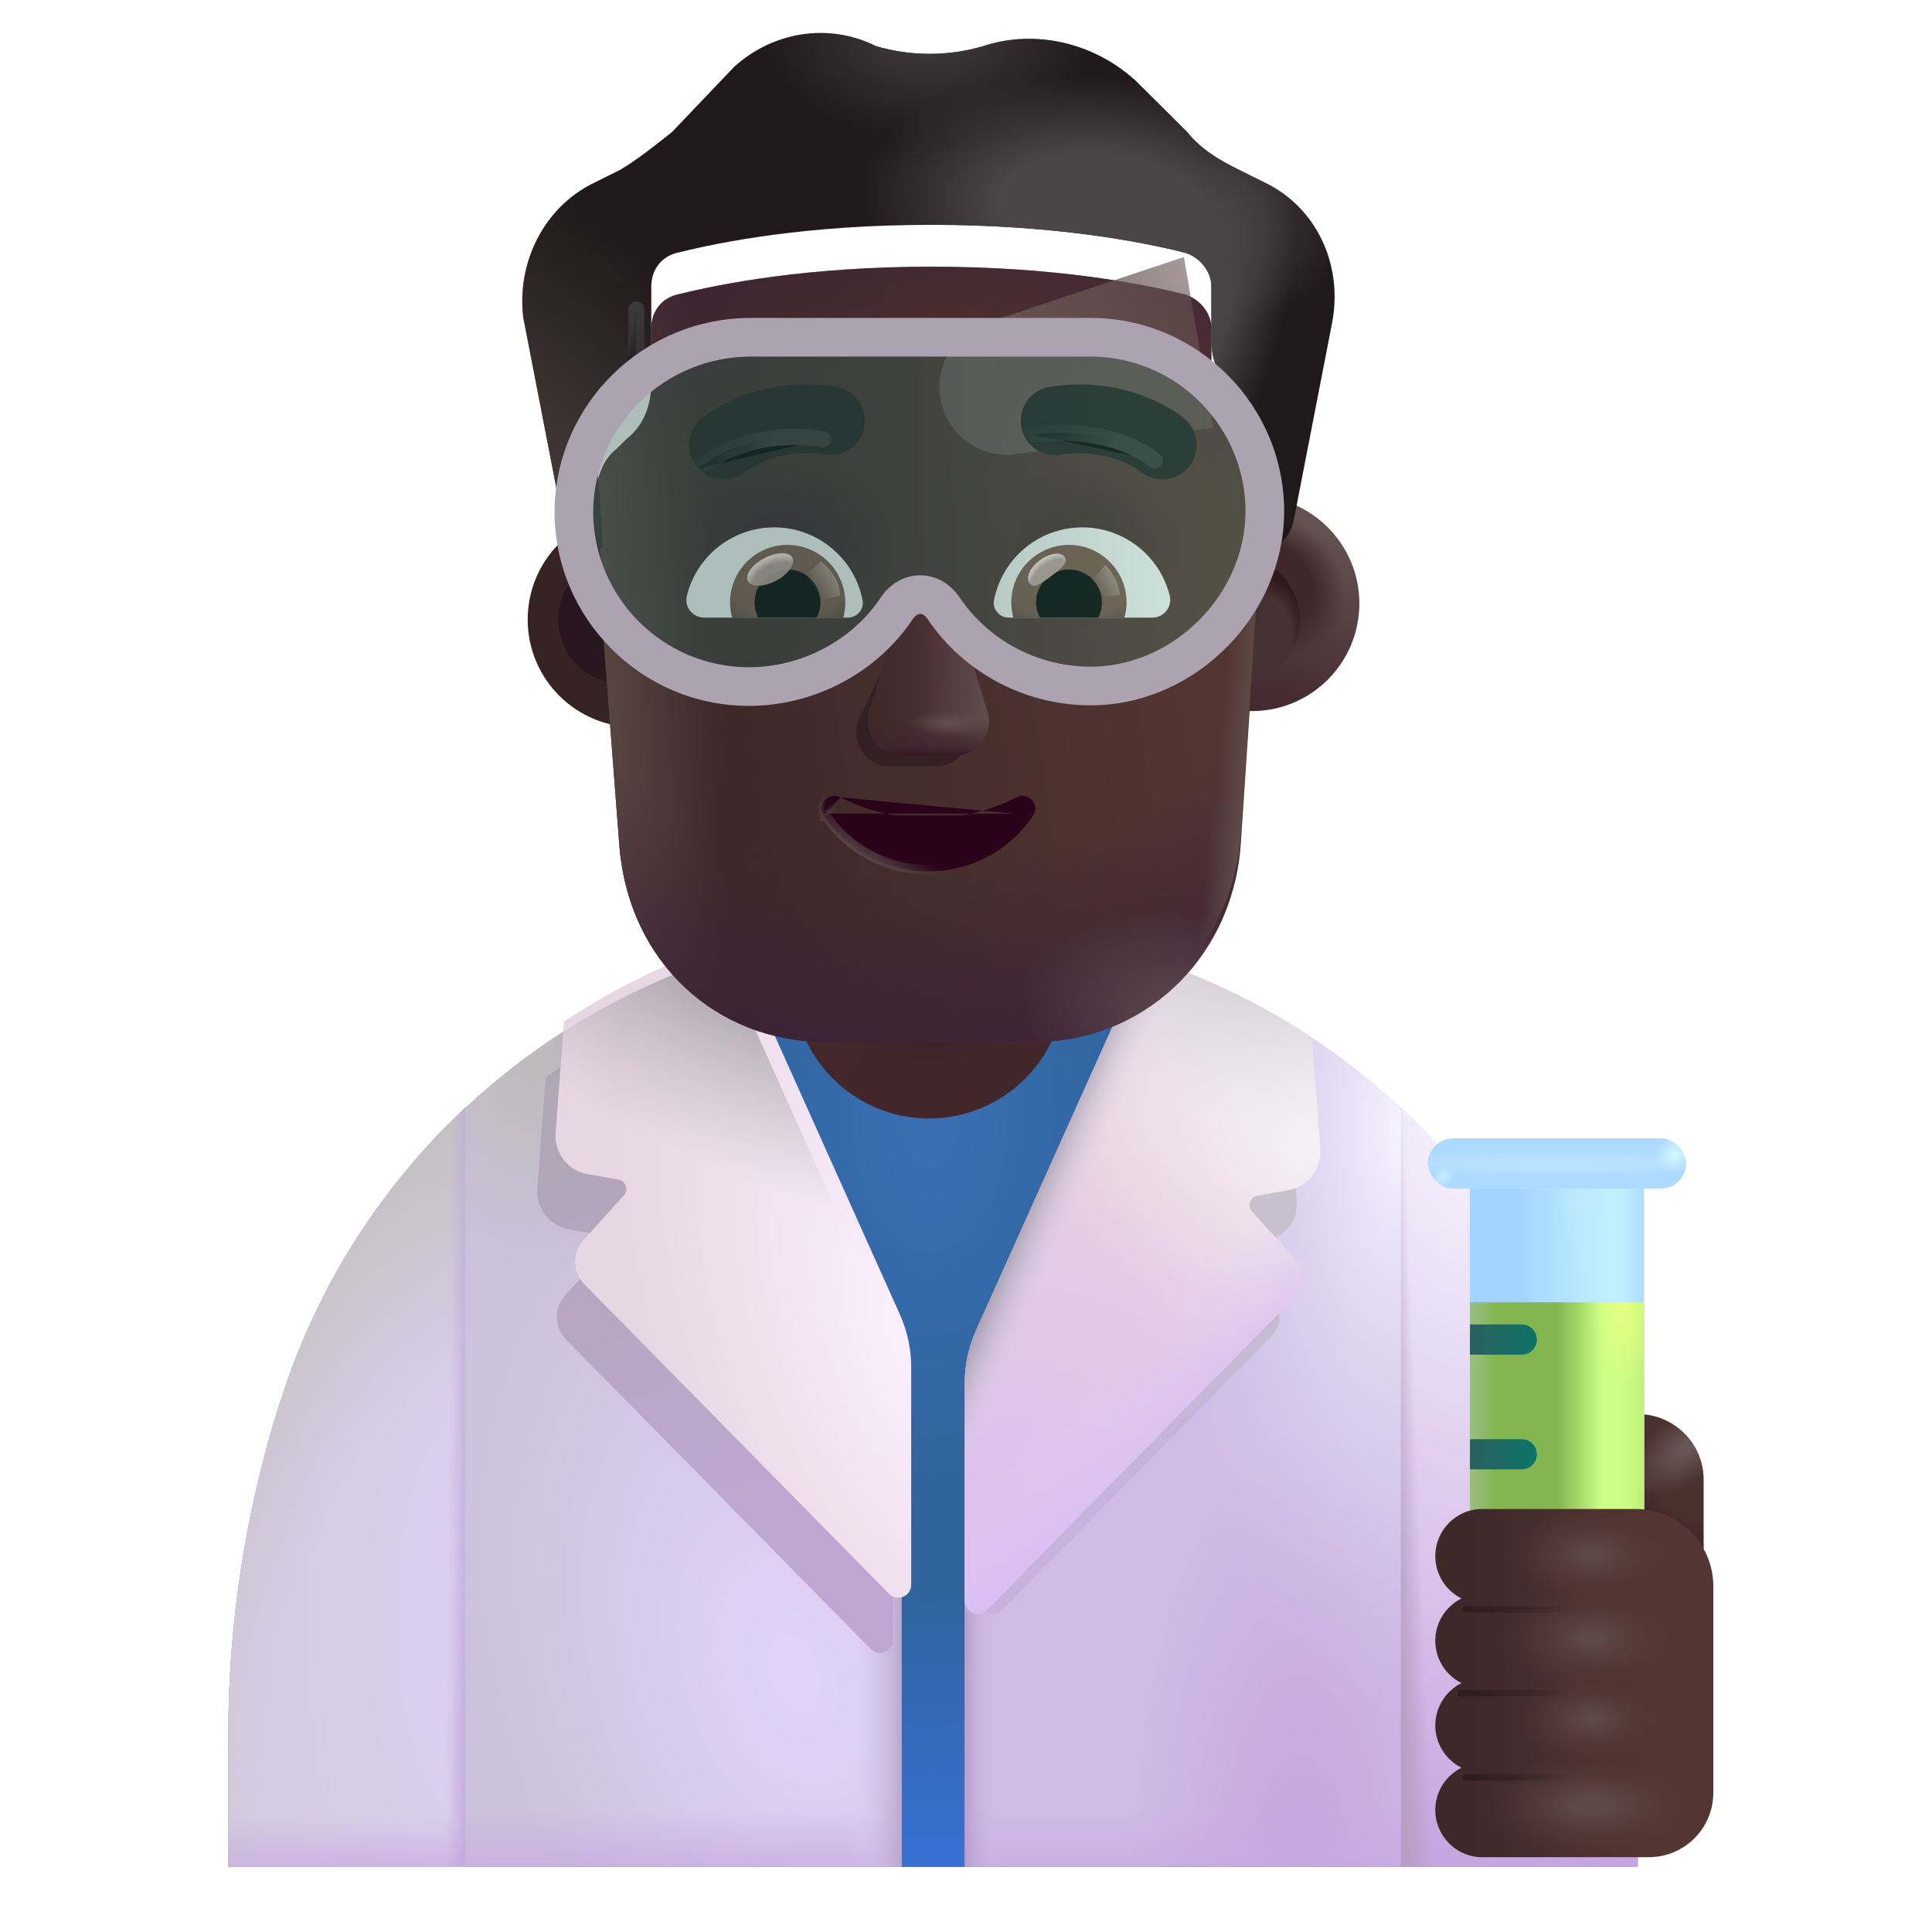 <svg viewBox="1 1 30 30" xmlns="http://www.w3.org/2000/svg">
<path d="M15.796 15.298C16.046 15.308 16.306 15.328 16.566 15.348C16.316 15.328 16.056 15.308 15.796 15.298Z" fill="url(#paint0_linear_4002_2168)"/>
<path d="M15.466 15.298C15.456 15.298 15.446 15.298 15.426 15.298C15.526 15.298 15.616 15.298 15.726 15.308C15.636 15.298 15.546 15.298 15.466 15.298Z" fill="url(#paint1_linear_4002_2168)"/>
<path d="M15.466 15.348C12.716 15.348 10.146 16.408 8.236 18.198V18.212L8.226 18.198C6.936 19.408 5.926 20.958 5.366 22.728L5.336 22.808C4.816 24.468 4.546 26.188 4.546 27.918V29.988L26.336 29.988L26.346 27.958C26.356 26.198 26.096 24.448 25.576 22.778C25.006 20.968 23.986 19.398 22.666 18.168C20.746 16.398 18.196 15.348 15.466 15.348Z" fill="url(#paint2_radial_4002_2168)"/>
<path d="M15.466 15.348C12.716 15.348 10.146 16.408 8.236 18.198V18.212L8.226 18.198C6.936 19.408 5.926 20.958 5.366 22.728L5.336 22.808C4.816 24.468 4.546 26.188 4.546 27.918V29.988L26.336 29.988L26.346 27.958C26.356 26.198 26.096 24.448 25.576 22.778C25.006 20.968 23.986 19.398 22.666 18.168C20.746 16.398 18.196 15.348 15.466 15.348Z" fill="url(#paint3_radial_4002_2168)"/>
<path d="M11.114 16.281C10.053 16.758 9.08 17.407 8.236 18.198V18.212L8.226 18.198C6.936 19.408 5.926 20.958 5.366 22.728L5.336 22.808C4.816 24.468 4.546 26.188 4.546 27.918V29.988H14.999V23.469L11.114 16.281Z" fill="url(#paint4_radial_4002_2168)"/>
<path d="M11.114 16.281C10.053 16.758 9.08 17.407 8.236 18.198V18.212L8.226 18.198C6.936 19.408 5.926 20.958 5.366 22.728L5.336 22.808C4.816 24.468 4.546 26.188 4.546 27.918V29.988H14.999V23.469L11.114 16.281Z" fill="url(#paint5_linear_4002_2168)"/>
<path d="M11.114 16.281C10.053 16.758 9.08 17.407 8.236 18.198V18.212L8.226 18.198C6.936 19.408 5.926 20.958 5.366 22.728L5.336 22.808C4.816 24.468 4.546 26.188 4.546 27.918V29.988H14.999V23.469L11.114 16.281Z" fill="url(#paint6_linear_4002_2168)"/>
<path d="M11.114 16.281C10.053 16.758 9.08 17.407 8.236 18.198V18.212L8.226 18.198C6.936 19.408 5.926 20.958 5.366 22.728L5.336 22.808C4.816 24.468 4.546 26.188 4.546 27.918V29.988H14.999V23.469L11.114 16.281Z" fill="url(#paint7_radial_4002_2168)"/>
<path d="M19.865 16.281C20.926 16.758 21.899 17.407 22.743 18.198V18.212L22.753 18.198C24.043 19.408 25.053 20.958 25.613 22.728L25.643 22.808C26.163 24.468 26.433 26.188 26.433 27.918V29.988H15.98V23.469L19.865 16.281Z" fill="url(#paint8_radial_4002_2168)"/>
<path d="M19.865 16.281C20.926 16.758 21.899 17.407 22.743 18.198V18.212L22.753 18.198C24.043 19.408 25.053 20.958 25.613 22.728L25.643 22.808C26.163 24.468 26.433 26.188 26.433 27.918V29.988H15.98V23.469L19.865 16.281Z" fill="url(#paint9_radial_4002_2168)"/>
<path d="M19.865 16.281C20.926 16.758 21.899 17.407 22.743 18.198V18.212L22.753 18.198C24.043 19.408 25.053 20.958 25.613 22.728L25.643 22.808C26.163 24.468 26.433 26.188 26.433 27.918V29.988H15.98V23.469L19.865 16.281Z" fill="url(#paint10_linear_4002_2168)"/>
<path d="M19.865 16.281C20.926 16.758 21.899 17.407 22.743 18.198V18.212L22.753 18.198C24.043 19.408 25.053 20.958 25.613 22.728L25.643 22.808C26.163 24.468 26.433 26.188 26.433 27.918V29.988H15.98V23.469L19.865 16.281Z" fill="url(#paint11_linear_4002_2168)"/>
<g filter="url(#filter0_f_4002_2168)">
<path d="M9.474 17.721L9.343 19.453C9.32 19.761 9.533 20.036 9.837 20.09L10.316 20.174C10.432 20.195 10.48 20.335 10.401 20.423L9.775 21.114C9.597 21.31 9.604 21.611 9.79 21.8L14.522 26.608C14.648 26.735 14.865 26.647 14.865 26.468V23.087C14.865 22.805 14.805 22.526 14.689 22.268L12.084 16.465C11.155 16.763 10.277 17.187 9.474 17.721Z" fill="url(#paint12_linear_4002_2168)"/>
</g>
<g filter="url(#filter1_i_4002_2168)">
<path d="M9.608 17.112L9.477 18.845C9.454 19.152 9.668 19.427 9.971 19.481L10.45 19.566C10.567 19.586 10.615 19.727 10.536 19.814L9.91 20.505C9.732 20.702 9.738 21.003 9.924 21.192L14.656 26C14.782 26.127 14.999 26.038 14.999 25.859V22.479C14.999 22.197 14.939 21.918 14.823 21.66L12.218 15.856C11.289 16.155 10.411 16.579 9.608 17.112Z" fill="url(#paint13_radial_4002_2168)"/>
</g>
<g filter="url(#filter2_f_4002_2168)">
<path d="M21.019 18.142L21.135 19.675C21.155 19.948 20.967 20.191 20.698 20.238L20.274 20.313C20.171 20.331 20.128 20.456 20.198 20.533L20.752 21.145C20.91 21.319 20.904 21.585 20.74 21.752L16.552 26.006C16.441 26.119 16.249 26.041 16.249 25.882V22.891C16.249 22.641 16.302 22.394 16.404 22.166L18.71 17.031C19.532 17.295 20.309 17.67 21.019 18.142Z" fill="url(#paint14_linear_4002_2168)"/>
</g>
<path d="M21.371 17.112L21.502 18.845C21.525 19.152 21.311 19.427 21.008 19.481L20.529 19.566C20.412 19.586 20.364 19.727 20.443 19.814L21.069 20.505C21.247 20.702 21.241 21.003 21.055 21.192L16.323 26C16.197 26.127 15.98 26.038 15.98 25.859V22.479C15.98 22.197 16.04 21.918 16.155 21.66L18.761 15.856C19.69 16.155 20.568 16.579 21.371 17.112Z" fill="url(#paint15_radial_4002_2168)"/>
<path d="M21.371 17.112L21.502 18.845C21.525 19.152 21.311 19.427 21.008 19.481L20.529 19.566C20.412 19.586 20.364 19.727 20.443 19.814L21.069 20.505C21.247 20.702 21.241 21.003 21.055 21.192L16.323 26C16.197 26.127 15.98 26.038 15.98 25.859V22.479C15.98 22.197 16.04 21.918 16.155 21.66L18.761 15.856C19.69 16.155 20.568 16.579 21.371 17.112Z" fill="url(#paint16_radial_4002_2168)"/>
<path d="M21.371 17.112L21.502 18.845C21.525 19.152 21.311 19.427 21.008 19.481L20.529 19.566C20.412 19.586 20.364 19.727 20.443 19.814L21.069 20.505C21.247 20.702 21.241 21.003 21.055 21.192L16.323 26C16.197 26.127 15.98 26.038 15.98 25.859V22.479C15.98 22.197 16.04 21.918 16.155 21.66L18.761 15.856C19.69 16.155 20.568 16.579 21.371 17.112Z" fill="url(#paint17_radial_4002_2168)"/>
<path d="M21.371 17.112L21.502 18.845C21.525 19.152 21.311 19.427 21.008 19.481L20.529 19.566C20.412 19.586 20.364 19.727 20.443 19.814L21.069 20.505C21.247 20.702 21.241 21.003 21.055 21.192L16.323 26C16.197 26.127 15.98 26.038 15.98 25.859V22.479C15.98 22.197 16.04 21.918 16.155 21.66L18.761 15.856C19.69 16.155 20.568 16.579 21.371 17.112Z" fill="url(#paint18_linear_4002_2168)"/>
<path d="M21.371 17.112L21.502 18.845C21.525 19.152 21.311 19.427 21.008 19.481L20.529 19.566C20.412 19.586 20.364 19.727 20.443 19.814L21.069 20.505C21.247 20.702 21.241 21.003 21.055 21.192L16.323 26C16.197 26.127 15.98 26.038 15.98 25.859V22.479C15.98 22.197 16.04 21.918 16.155 21.66L18.761 15.856C19.69 16.155 20.568 16.579 21.371 17.112Z" fill="url(#paint19_linear_4002_2168)"/>
<path d="M8.226 29.988V18.198C6.936 19.408 5.926 20.958 5.366 22.728L5.336 22.808C4.816 24.468 4.546 26.188 4.546 27.918V29.988H8.226Z" fill="url(#paint20_radial_4002_2168)"/>
<path d="M8.226 29.988V18.198C6.936 19.408 5.926 20.958 5.366 22.728L5.336 22.808C4.816 24.468 4.546 26.188 4.546 27.918V29.988H8.226Z" fill="url(#paint21_linear_4002_2168)"/>
<path d="M8.226 29.988V18.198C6.936 19.408 5.926 20.958 5.366 22.728L5.336 22.808C4.816 24.468 4.546 26.188 4.546 27.918V29.988H8.226Z" fill="url(#paint22_radial_4002_2168)"/>
<path d="M8.226 29.988V18.198C6.936 19.408 5.926 20.958 5.366 22.728L5.336 22.808C4.816 24.468 4.546 26.188 4.546 27.918V29.988H8.226Z" fill="url(#paint23_linear_4002_2168)"/>
<path d="M9.608 17.112L9.477 18.845C9.454 19.152 9.668 19.427 9.971 19.481L10.45 19.566C10.567 19.586 10.615 19.727 10.536 19.814L9.91 20.505C9.732 20.702 9.738 21.003 9.924 21.192L14.656 26C14.782 26.127 14.999 26.038 14.999 25.859V22.479C14.999 22.197 14.939 21.918 14.823 21.66L12.218 15.856C11.289 16.155 10.411 16.579 9.608 17.112Z" fill="url(#paint24_radial_4002_2168)"/>
<path d="M22.753 29.988V18.198C24.043 19.408 25.053 20.958 25.613 22.728L25.643 22.808C26.163 24.468 26.433 26.188 26.433 27.918V29.988H22.753Z" fill="url(#paint25_radial_4002_2168)"/>
<path d="M22.753 29.988V18.198C24.043 19.408 25.053 20.958 25.613 22.728L25.643 22.808C26.163 24.468 26.433 26.188 26.433 27.918V29.988H22.753Z" fill="url(#paint26_linear_4002_2168)"/>
<path d="M15.796 15.298C16.046 15.308 16.306 15.328 16.566 15.348C16.316 15.328 16.056 15.308 15.796 15.298Z" fill="url(#paint27_linear_4002_2168)"/>
<path d="M15.466 15.298C15.456 15.298 15.446 15.298 15.426 15.298C15.526 15.298 15.616 15.298 15.726 15.308C15.636 15.298 15.546 15.298 15.466 15.298Z" fill="url(#paint28_linear_4002_2168)"/>
<g filter="url(#filter3_i_4002_2168)">
<path d="M15.426 18.618C14.266 18.618 13.316 17.678 13.316 16.508V15.118H17.536V16.508C17.536 17.678 16.586 18.618 15.426 18.618Z" fill="url(#paint29_radial_4002_2168)"/>
<path d="M15.426 18.618C14.266 18.618 13.316 17.678 13.316 16.508V15.118H17.536V16.508C17.536 17.678 16.586 18.618 15.426 18.618Z" fill="url(#paint30_radial_4002_2168)"/>
</g>
<path d="M26.434 22.958C26.994 22.958 27.454 23.418 27.454 23.978V26.318H25.414V23.978C25.424 23.418 25.874 22.958 26.434 22.958Z" fill="url(#paint31_radial_4002_2168)"/>
<path d="M26.434 22.958C26.994 22.958 27.454 23.418 27.454 23.978V26.318H25.414V23.978C25.424 23.418 25.874 22.958 26.434 22.958Z" fill="url(#paint32_radial_4002_2168)"/>
<rect x="23.825" y="19.457" width="2.703" height="5.938" fill="url(#paint33_linear_4002_2168)"/>
<rect x="23.825" y="19.457" width="2.703" height="5.938" fill="url(#paint34_linear_4002_2168)"/>
<rect x="23.825" y="19.457" width="2.703" height="5.938" fill="url(#paint35_radial_4002_2168)"/>
<g filter="url(#filter4_i_4002_2168)">
<rect x="23.173" y="18.676" width="4.008" height="0.781" rx="0.391" fill="#ADDAFF"/>
<rect x="23.173" y="18.676" width="4.008" height="0.781" rx="0.391" fill="url(#paint36_radial_4002_2168)"/>
<rect x="23.173" y="18.676" width="4.008" height="0.781" rx="0.391" fill="url(#paint37_radial_4002_2168)"/>
<rect x="23.173" y="18.676" width="4.008" height="0.781" rx="0.391" fill="url(#paint38_radial_4002_2168)"/>
</g>
<path d="M26.529 21.223V25.394H23.825V21.223H26.529Z" fill="url(#paint39_linear_4002_2168)"/>
<path d="M26.529 21.223V25.394H23.825V21.223H26.529Z" fill="url(#paint40_linear_4002_2168)"/>
<path d="M26.529 21.223V25.394H23.825V21.223H26.529Z" fill="url(#paint41_linear_4002_2168)"/>
<path d="M26.529 21.223V25.394H23.825V21.223H26.529Z" fill="url(#paint42_radial_4002_2168)"/>
<path d="M23.825 22.035V21.566H24.63C24.76 21.566 24.864 21.671 24.864 21.801C24.864 21.93 24.76 22.035 24.63 22.035H23.825Z" fill="url(#paint43_linear_4002_2168)"/>
<path d="M23.825 23.816V23.348H24.63C24.76 23.348 24.864 23.453 24.864 23.582C24.864 23.711 24.76 23.816 24.63 23.816H23.825Z" fill="url(#paint44_linear_4002_2168)"/>
<g filter="url(#filter5_i_4002_2168)">
<path d="M23.137 25.314C23.137 24.912 23.462 24.582 23.863 24.582H26.254C26.917 24.582 27.454 25.119 27.454 25.782V28.988C27.454 29.54 27.007 29.988 26.454 29.988H23.863C23.462 29.988 23.137 29.657 23.137 29.256C23.137 28.969 23.303 28.719 23.544 28.599C23.303 28.479 23.137 28.229 23.137 27.942C23.137 27.655 23.303 27.404 23.544 27.285C23.303 27.165 23.137 26.914 23.137 26.628C23.137 26.341 23.303 26.09 23.544 25.971C23.303 25.851 23.137 25.6 23.137 25.314Z" fill="url(#paint45_linear_4002_2168)"/>
<path d="M23.137 25.314C23.137 24.912 23.462 24.582 23.863 24.582H26.254C26.917 24.582 27.454 25.119 27.454 25.782V28.988C27.454 29.54 27.007 29.988 26.454 29.988H23.863C23.462 29.988 23.137 29.657 23.137 29.256C23.137 28.969 23.303 28.719 23.544 28.599C23.303 28.479 23.137 28.229 23.137 27.942C23.137 27.655 23.303 27.404 23.544 27.285C23.303 27.165 23.137 26.914 23.137 26.628C23.137 26.341 23.303 26.09 23.544 25.971C23.303 25.851 23.137 25.6 23.137 25.314Z" fill="url(#paint46_radial_4002_2168)"/>
<path d="M23.137 25.314C23.137 24.912 23.462 24.582 23.863 24.582H26.254C26.917 24.582 27.454 25.119 27.454 25.782V28.988C27.454 29.54 27.007 29.988 26.454 29.988H23.863C23.462 29.988 23.137 29.657 23.137 29.256C23.137 28.969 23.303 28.719 23.544 28.599C23.303 28.479 23.137 28.229 23.137 27.942C23.137 27.655 23.303 27.404 23.544 27.285C23.303 27.165 23.137 26.914 23.137 26.628C23.137 26.341 23.303 26.09 23.544 25.971C23.303 25.851 23.137 25.6 23.137 25.314Z" fill="url(#paint47_radial_4002_2168)"/>
<path d="M23.137 25.314C23.137 24.912 23.462 24.582 23.863 24.582H26.254C26.917 24.582 27.454 25.119 27.454 25.782V28.988C27.454 29.54 27.007 29.988 26.454 29.988H23.863C23.462 29.988 23.137 29.657 23.137 29.256C23.137 28.969 23.303 28.719 23.544 28.599C23.303 28.479 23.137 28.229 23.137 27.942C23.137 27.655 23.303 27.404 23.544 27.285C23.303 27.165 23.137 26.914 23.137 26.628C23.137 26.341 23.303 26.09 23.544 25.971C23.303 25.851 23.137 25.6 23.137 25.314Z" fill="url(#paint48_radial_4002_2168)"/>
<path d="M23.137 25.314C23.137 24.912 23.462 24.582 23.863 24.582H26.254C26.917 24.582 27.454 25.119 27.454 25.782V28.988C27.454 29.54 27.007 29.988 26.454 29.988H23.863C23.462 29.988 23.137 29.657 23.137 29.256C23.137 28.969 23.303 28.719 23.544 28.599C23.303 28.479 23.137 28.229 23.137 27.942C23.137 27.655 23.303 27.404 23.544 27.285C23.303 27.165 23.137 26.914 23.137 26.628C23.137 26.341 23.303 26.09 23.544 25.971C23.303 25.851 23.137 25.6 23.137 25.314Z" fill="url(#paint49_radial_4002_2168)"/>
</g>
<g filter="url(#filter6_f_4002_2168)">
<path d="M23.754 25.99H25.551" stroke="url(#paint50_linear_4002_2168)" stroke-width="0.1" stroke-linecap="round"/>
</g>
<g filter="url(#filter7_f_4002_2168)">
<path d="M23.676 27.295H25.473" stroke="url(#paint51_linear_4002_2168)" stroke-width="0.1" stroke-linecap="round"/>
</g>
<g filter="url(#filter8_f_4002_2168)">
<path d="M23.754 28.599H25.551" stroke="url(#paint52_linear_4002_2168)" stroke-width="0.1" stroke-linecap="round"/>
</g>
<g filter="url(#filter9_i_4002_2168)">
<circle cx="10.665" cy="10.621" r="1.671" fill="url(#paint53_radial_4002_2168)"/>
</g>
<g filter="url(#filter10_f_4002_2168)">
<circle cx="10.665" cy="10.621" r="0.996" fill="url(#paint54_linear_4002_2168)"/>
</g>
<g filter="url(#filter11_i_4002_2168)">
<circle cx="20.187" cy="10.621" r="1.671" fill="url(#paint55_linear_4002_2168)"/>
<circle cx="20.187" cy="10.621" r="1.671" fill="url(#paint56_radial_4002_2168)"/>
</g>
<g filter="url(#filter12_f_4002_2168)">
<circle cx="20.187" cy="10.621" r="0.996" fill="#463133"/>
<circle cx="20.187" cy="10.621" r="0.996" fill="url(#paint57_radial_4002_2168)"/>
<circle cx="20.187" cy="10.621" r="0.996" fill="url(#paint58_radial_4002_2168)"/>
</g>
<g filter="url(#filter13_i_4002_2168)">
<path d="M10.312 10.008C10.329 10.009 10.345 10.009 10.361 10.009C10.361 10.009 10.308 9.155 10.254 8.568C10.254 8.301 10.361 7.981 10.576 7.821L10.737 7.661C11.006 7.447 11.113 7.127 11.113 6.806V5.952C11.113 5.685 11.274 5.472 11.543 5.418C12.187 5.258 13.529 4.991 15.462 4.991C17.395 4.991 18.737 5.258 19.381 5.418C19.596 5.472 19.811 5.685 19.811 5.952V6.806C19.811 7.127 19.972 7.447 20.187 7.661C20.689 8.013 20.658 8.206 20.616 8.621C20.563 9.155 20.509 10.063 20.509 10.063C20.515 10.063 20.521 10.063 20.527 10.063L20.261 14.025C20.1 15.796 18.708 17.031 17.048 17.031H13.834C12.12 17.031 10.781 15.796 10.621 14.025L10.312 10.008Z" fill="url(#paint59_linear_4002_2168)"/>
<path d="M10.312 10.008C10.329 10.009 10.345 10.009 10.361 10.009C10.361 10.009 10.308 9.155 10.254 8.568C10.254 8.301 10.361 7.981 10.576 7.821L10.737 7.661C11.006 7.447 11.113 7.127 11.113 6.806V5.952C11.113 5.685 11.274 5.472 11.543 5.418C12.187 5.258 13.529 4.991 15.462 4.991C17.395 4.991 18.737 5.258 19.381 5.418C19.596 5.472 19.811 5.685 19.811 5.952V6.806C19.811 7.127 19.972 7.447 20.187 7.661C20.689 8.013 20.658 8.206 20.616 8.621C20.563 9.155 20.509 10.063 20.509 10.063C20.515 10.063 20.521 10.063 20.527 10.063L20.261 14.025C20.1 15.796 18.708 17.031 17.048 17.031H13.834C12.12 17.031 10.781 15.796 10.621 14.025L10.312 10.008Z" fill="url(#paint60_linear_4002_2168)"/>
<path d="M10.312 10.008C10.329 10.009 10.345 10.009 10.361 10.009C10.361 10.009 10.308 9.155 10.254 8.568C10.254 8.301 10.361 7.981 10.576 7.821L10.737 7.661C11.006 7.447 11.113 7.127 11.113 6.806V5.952C11.113 5.685 11.274 5.472 11.543 5.418C12.187 5.258 13.529 4.991 15.462 4.991C17.395 4.991 18.737 5.258 19.381 5.418C19.596 5.472 19.811 5.685 19.811 5.952V6.806C19.811 7.127 19.972 7.447 20.187 7.661C20.689 8.013 20.658 8.206 20.616 8.621C20.563 9.155 20.509 10.063 20.509 10.063C20.515 10.063 20.521 10.063 20.527 10.063L20.261 14.025C20.1 15.796 18.708 17.031 17.048 17.031H13.834C12.12 17.031 10.781 15.796 10.621 14.025L10.312 10.008Z" fill="url(#paint61_radial_4002_2168)"/>
<path d="M10.312 10.008C10.329 10.009 10.345 10.009 10.361 10.009C10.361 10.009 10.308 9.155 10.254 8.568C10.254 8.301 10.361 7.981 10.576 7.821L10.737 7.661C11.006 7.447 11.113 7.127 11.113 6.806V5.952C11.113 5.685 11.274 5.472 11.543 5.418C12.187 5.258 13.529 4.991 15.462 4.991C17.395 4.991 18.737 5.258 19.381 5.418C19.596 5.472 19.811 5.685 19.811 5.952V6.806C19.811 7.127 19.972 7.447 20.187 7.661C20.689 8.013 20.658 8.206 20.616 8.621C20.563 9.155 20.509 10.063 20.509 10.063C20.515 10.063 20.521 10.063 20.527 10.063L20.261 14.025C20.1 15.796 18.708 17.031 17.048 17.031H13.834C12.12 17.031 10.781 15.796 10.621 14.025L10.312 10.008Z" fill="url(#paint62_radial_4002_2168)"/>
<path d="M10.312 10.008C10.329 10.009 10.345 10.009 10.361 10.009C10.361 10.009 10.308 9.155 10.254 8.568C10.254 8.301 10.361 7.981 10.576 7.821L10.737 7.661C11.006 7.447 11.113 7.127 11.113 6.806V5.952C11.113 5.685 11.274 5.472 11.543 5.418C12.187 5.258 13.529 4.991 15.462 4.991C17.395 4.991 18.737 5.258 19.381 5.418C19.596 5.472 19.811 5.685 19.811 5.952V6.806C19.811 7.127 19.972 7.447 20.187 7.661C20.689 8.013 20.658 8.206 20.616 8.621C20.563 9.155 20.509 10.063 20.509 10.063C20.515 10.063 20.521 10.063 20.527 10.063L20.261 14.025C20.1 15.796 18.708 17.031 17.048 17.031H13.834C12.12 17.031 10.781 15.796 10.621 14.025L10.312 10.008Z" fill="url(#paint63_radial_4002_2168)"/>
<path d="M10.312 10.008C10.329 10.009 10.345 10.009 10.361 10.009C10.361 10.009 10.308 9.155 10.254 8.568C10.254 8.301 10.361 7.981 10.576 7.821L10.737 7.661C11.006 7.447 11.113 7.127 11.113 6.806V5.952C11.113 5.685 11.274 5.472 11.543 5.418C12.187 5.258 13.529 4.991 15.462 4.991C17.395 4.991 18.737 5.258 19.381 5.418C19.596 5.472 19.811 5.685 19.811 5.952V6.806C19.811 7.127 19.972 7.447 20.187 7.661C20.689 8.013 20.658 8.206 20.616 8.621C20.563 9.155 20.509 10.063 20.509 10.063C20.515 10.063 20.521 10.063 20.527 10.063L20.261 14.025C20.1 15.796 18.708 17.031 17.048 17.031H13.834C12.12 17.031 10.781 15.796 10.621 14.025L10.312 10.008Z" fill="url(#paint64_radial_4002_2168)"/>
</g>
<path d="M10.312 10.008C10.329 10.009 10.345 10.009 10.361 10.009C10.361 10.009 10.308 9.155 10.254 8.568C10.254 8.301 10.361 7.981 10.576 7.821L10.737 7.661C11.006 7.447 11.113 7.127 11.113 6.806V5.952C11.113 5.685 11.274 5.472 11.543 5.418C12.187 5.258 13.529 4.991 15.462 4.991C17.395 4.991 18.737 5.258 19.381 5.418C19.596 5.472 19.811 5.685 19.811 5.952V6.806C19.811 7.127 19.972 7.447 20.187 7.661C20.689 8.013 20.658 8.206 20.616 8.621C20.563 9.155 20.509 10.063 20.509 10.063C20.515 10.063 20.521 10.063 20.527 10.063L20.261 14.025C20.1 15.796 18.708 17.031 17.048 17.031H13.834C12.12 17.031 10.781 15.796 10.621 14.025L10.312 10.008Z" fill="url(#paint65_linear_4002_2168)"/>
<g filter="url(#filter14_f_4002_2168)">
<path d="M19.384 4.991L16.304 6.018C15.78 6.193 15.481 6.745 15.622 7.28C15.757 7.791 16.251 8.122 16.775 8.052L19.837 7.642L19.384 4.991Z" fill="url(#paint66_linear_4002_2168)"/>
</g>
<g filter="url(#filter15_i_4002_2168)">
<path d="M20.24 4.137L20.67 4.351C21.422 4.725 21.851 5.579 21.69 6.486L21.099 9.529C21.047 9.843 20.839 10.055 20.527 10.063C20.521 10.063 20.515 10.063 20.509 10.063C20.509 10.063 20.562 9.155 20.616 8.622C20.66 8.188 20.584 8.056 20.187 7.661C19.972 7.447 19.811 7.127 19.811 6.807V5.952C19.811 5.685 19.596 5.472 19.381 5.419C18.737 5.258 17.395 4.991 15.462 4.991C13.529 4.991 12.187 5.258 11.543 5.419C11.274 5.472 11.113 5.685 11.113 5.952V6.807C11.113 7.127 11.006 7.447 10.737 7.661L10.576 7.821C10.361 7.981 10.254 8.301 10.254 8.568C10.308 9.155 10.361 10.01 10.361 10.01C10.345 10.01 10.328 10.009 10.312 10.008C10.012 9.987 9.768 9.78 9.717 9.476L9.126 6.433C9.019 5.579 9.449 4.725 10.2 4.351L10.63 4.137C10.898 3.977 11.167 3.764 11.435 3.55L12.402 2.536C12.992 2.002 13.851 1.842 14.603 2.216C15.14 2.376 15.73 2.376 16.267 2.216C17.073 1.949 17.985 2.162 18.63 2.749L19.435 3.55C19.65 3.817 19.918 3.977 20.24 4.137Z" fill="#21181B"/>
<path d="M20.24 4.137L20.67 4.351C21.422 4.725 21.851 5.579 21.69 6.486L21.099 9.529C21.047 9.843 20.839 10.055 20.527 10.063C20.521 10.063 20.515 10.063 20.509 10.063C20.509 10.063 20.562 9.155 20.616 8.622C20.66 8.188 20.584 8.056 20.187 7.661C19.972 7.447 19.811 7.127 19.811 6.807V5.952C19.811 5.685 19.596 5.472 19.381 5.419C18.737 5.258 17.395 4.991 15.462 4.991C13.529 4.991 12.187 5.258 11.543 5.419C11.274 5.472 11.113 5.685 11.113 5.952V6.807C11.113 7.127 11.006 7.447 10.737 7.661L10.576 7.821C10.361 7.981 10.254 8.301 10.254 8.568C10.308 9.155 10.361 10.01 10.361 10.01C10.345 10.01 10.328 10.009 10.312 10.008C10.012 9.987 9.768 9.78 9.717 9.476L9.126 6.433C9.019 5.579 9.449 4.725 10.2 4.351L10.63 4.137C10.898 3.977 11.167 3.764 11.435 3.55L12.402 2.536C12.992 2.002 13.851 1.842 14.603 2.216C15.14 2.376 15.73 2.376 16.267 2.216C17.073 1.949 17.985 2.162 18.63 2.749L19.435 3.55C19.65 3.817 19.918 3.977 20.24 4.137Z" fill="url(#paint67_radial_4002_2168)"/>
<path d="M20.24 4.137L20.67 4.351C21.422 4.725 21.851 5.579 21.69 6.486L21.099 9.529C21.047 9.843 20.839 10.055 20.527 10.063C20.521 10.063 20.515 10.063 20.509 10.063C20.509 10.063 20.562 9.155 20.616 8.622C20.66 8.188 20.584 8.056 20.187 7.661C19.972 7.447 19.811 7.127 19.811 6.807V5.952C19.811 5.685 19.596 5.472 19.381 5.419C18.737 5.258 17.395 4.991 15.462 4.991C13.529 4.991 12.187 5.258 11.543 5.419C11.274 5.472 11.113 5.685 11.113 5.952V6.807C11.113 7.127 11.006 7.447 10.737 7.661L10.576 7.821C10.361 7.981 10.254 8.301 10.254 8.568C10.308 9.155 10.361 10.01 10.361 10.01C10.345 10.01 10.328 10.009 10.312 10.008C10.012 9.987 9.768 9.78 9.717 9.476L9.126 6.433C9.019 5.579 9.449 4.725 10.2 4.351L10.63 4.137C10.898 3.977 11.167 3.764 11.435 3.55L12.402 2.536C12.992 2.002 13.851 1.842 14.603 2.216C15.14 2.376 15.73 2.376 16.267 2.216C17.073 1.949 17.985 2.162 18.63 2.749L19.435 3.55C19.65 3.817 19.918 3.977 20.24 4.137Z" fill="url(#paint68_radial_4002_2168)"/>
<path d="M20.24 4.137L20.67 4.351C21.422 4.725 21.851 5.579 21.69 6.486L21.099 9.529C21.047 9.843 20.839 10.055 20.527 10.063C20.521 10.063 20.515 10.063 20.509 10.063C20.509 10.063 20.562 9.155 20.616 8.622C20.66 8.188 20.584 8.056 20.187 7.661C19.972 7.447 19.811 7.127 19.811 6.807V5.952C19.811 5.685 19.596 5.472 19.381 5.419C18.737 5.258 17.395 4.991 15.462 4.991C13.529 4.991 12.187 5.258 11.543 5.419C11.274 5.472 11.113 5.685 11.113 5.952V6.807C11.113 7.127 11.006 7.447 10.737 7.661L10.576 7.821C10.361 7.981 10.254 8.301 10.254 8.568C10.308 9.155 10.361 10.01 10.361 10.01C10.345 10.01 10.328 10.009 10.312 10.008C10.012 9.987 9.768 9.78 9.717 9.476L9.126 6.433C9.019 5.579 9.449 4.725 10.2 4.351L10.63 4.137C10.898 3.977 11.167 3.764 11.435 3.55L12.402 2.536C12.992 2.002 13.851 1.842 14.603 2.216C15.14 2.376 15.73 2.376 16.267 2.216C17.073 1.949 17.985 2.162 18.63 2.749L19.435 3.55C19.65 3.817 19.918 3.977 20.24 4.137Z" fill="url(#paint69_radial_4002_2168)"/>
<path d="M20.24 4.137L20.67 4.351C21.422 4.725 21.851 5.579 21.69 6.486L21.099 9.529C21.047 9.843 20.839 10.055 20.527 10.063C20.521 10.063 20.515 10.063 20.509 10.063C20.509 10.063 20.562 9.155 20.616 8.622C20.66 8.188 20.584 8.056 20.187 7.661C19.972 7.447 19.811 7.127 19.811 6.807V5.952C19.811 5.685 19.596 5.472 19.381 5.419C18.737 5.258 17.395 4.991 15.462 4.991C13.529 4.991 12.187 5.258 11.543 5.419C11.274 5.472 11.113 5.685 11.113 5.952V6.807C11.113 7.127 11.006 7.447 10.737 7.661L10.576 7.821C10.361 7.981 10.254 8.301 10.254 8.568C10.308 9.155 10.361 10.01 10.361 10.01C10.345 10.01 10.328 10.009 10.312 10.008C10.012 9.987 9.768 9.78 9.717 9.476L9.126 6.433C9.019 5.579 9.449 4.725 10.2 4.351L10.63 4.137C10.898 3.977 11.167 3.764 11.435 3.55L12.402 2.536C12.992 2.002 13.851 1.842 14.603 2.216C15.14 2.376 15.73 2.376 16.267 2.216C17.073 1.949 17.985 2.162 18.63 2.749L19.435 3.55C19.65 3.817 19.918 3.977 20.24 4.137Z" fill="url(#paint70_radial_4002_2168)"/>
</g>
<g filter="url(#filter16_f_4002_2168)">
<path d="M15.141 10.499L14.32 12.2C14.218 12.55 14.463 12.9 14.809 12.9H15.547C15.893 12.9 16.137 12.545 16.035 12.2L15.537 10.499C15.43 10.122 15.253 10.122 15.141 10.499Z" fill="#332024"/>
</g>
<g filter="url(#filter17_f_4002_2168)">
<path d="M15.034 10.335L14.502 12.037C14.394 12.387 14.655 12.737 15.024 12.737H15.81C16.18 12.737 16.44 12.381 16.331 12.037L15.8 10.335C15.686 9.959 15.154 9.959 15.034 10.335Z" fill="#4B3034"/>
<path d="M15.034 10.335L14.502 12.037C14.394 12.387 14.655 12.737 15.024 12.737H15.81C16.18 12.737 16.44 12.381 16.331 12.037L15.8 10.335C15.686 9.959 15.154 9.959 15.034 10.335Z" fill="url(#paint71_linear_4002_2168)"/>
<path d="M15.034 10.335L14.502 12.037C14.394 12.387 14.655 12.737 15.024 12.737H15.81C16.18 12.737 16.44 12.381 16.331 12.037L15.8 10.335C15.686 9.959 15.154 9.959 15.034 10.335Z" fill="url(#paint72_linear_4002_2168)"/>
<path d="M15.034 10.335L14.502 12.037C14.394 12.387 14.655 12.737 15.024 12.737H15.81C16.18 12.737 16.44 12.381 16.331 12.037L15.8 10.335C15.686 9.959 15.154 9.959 15.034 10.335Z" fill="url(#paint73_linear_4002_2168)"/>
<path d="M15.034 10.335L14.502 12.037C14.394 12.387 14.655 12.737 15.024 12.737H15.81C16.18 12.737 16.44 12.381 16.331 12.037L15.8 10.335C15.686 9.959 15.154 9.959 15.034 10.335Z" fill="url(#paint74_radial_4002_2168)"/>
</g>
<path d="M15.034 10.335L14.502 12.037C14.394 12.387 14.655 12.737 15.024 12.737H15.81C16.18 12.737 16.44 12.381 16.331 12.037L15.8 10.335C15.686 9.959 15.154 9.959 15.034 10.335Z" fill="url(#paint75_linear_4002_2168)"/>
<path d="M14.054 13.381L14.054 13.381C14.447 13.586 14.917 13.704 15.417 13.704C15.922 13.704 16.386 13.586 16.78 13.381L16.781 13.381L16.781 13.381C16.871 13.335 16.965 13.361 17.022 13.421C17.08 13.48 17.101 13.576 17.043 13.662M14.054 13.381L17.001 13.634M14.054 13.381L14.053 13.381C13.962 13.335 13.868 13.363 13.811 13.423C13.755 13.482 13.732 13.578 13.791 13.662M14.054 13.381L13.832 13.634M17.043 13.662C17.043 13.662 17.043 13.662 17.043 13.662L17.001 13.634M17.043 13.662C17.043 13.662 17.043 13.662 17.043 13.662L17.001 13.634M17.043 13.662C16.699 14.184 16.099 14.531 15.417 14.531C14.735 14.531 14.135 14.184 13.791 13.662M17.001 13.634C16.666 14.143 16.082 14.481 15.417 14.481C14.752 14.481 14.168 14.143 13.832 13.634M13.791 13.662C13.791 13.663 13.791 13.663 13.791 13.663L13.832 13.634M13.791 13.662C13.791 13.662 13.791 13.662 13.791 13.662L13.832 13.634" fill="#2A0219" stroke="url(#paint76_linear_4002_2168)" stroke-width="0.1"/>
<g filter="url(#filter18_i_4002_2168)">
<path d="M19.14 7.899L19.139 7.898L19.137 7.896L19.133 7.892L19.12 7.883C19.111 7.876 19.099 7.866 19.085 7.856C19.055 7.834 19.015 7.807 18.965 7.775C18.866 7.713 18.724 7.635 18.545 7.564C18.186 7.422 17.673 7.308 17.051 7.406C16.76 7.452 16.561 7.726 16.607 8.017C16.653 8.308 16.927 8.507 17.218 8.461C17.616 8.398 17.935 8.472 18.153 8.558C18.262 8.601 18.345 8.648 18.398 8.681C18.425 8.697 18.443 8.71 18.453 8.718C18.457 8.721 18.46 8.723 18.461 8.723C18.688 8.908 19.021 8.876 19.209 8.651C19.398 8.425 19.367 8.088 19.14 7.899Z" fill="#1E1E1E"/>
</g>
<g filter="url(#filter19_i_4002_2168)">
<path d="M11.64 7.899L11.64 7.898L11.641 7.898L11.643 7.896L11.648 7.892L11.66 7.883C11.669 7.876 11.681 7.866 11.696 7.856C11.725 7.834 11.765 7.807 11.815 7.775C11.914 7.713 12.056 7.635 12.235 7.564C12.594 7.422 13.107 7.308 13.729 7.406C14.02 7.452 14.219 7.726 14.173 8.017C14.127 8.308 13.854 8.507 13.562 8.461C13.164 8.398 12.845 8.472 12.628 8.558C12.518 8.601 12.435 8.648 12.382 8.681C12.355 8.697 12.337 8.71 12.327 8.718C12.323 8.721 12.32 8.723 12.319 8.723C12.093 8.908 11.759 8.876 11.571 8.651C11.383 8.425 11.413 8.088 11.64 7.899Z" fill="#1E1E1E"/>
</g>
<path d="M17.807 9.189C18.46 9.189 19.013 9.64 19.163 10.249C19.207 10.423 19.073 10.59 18.895 10.59H16.662C16.52 10.59 16.406 10.46 16.435 10.318C16.561 9.676 17.125 9.189 17.807 9.189Z" fill="white"/>
<path d="M17.6 9.461C18.095 9.461 18.493 9.863 18.493 10.354C18.493 10.435 18.481 10.517 18.461 10.59H16.735C16.715 10.512 16.703 10.435 16.703 10.354C16.703 9.863 17.105 9.461 17.6 9.461Z" fill="url(#paint77_radial_4002_2168)"/>
<path d="M17.088 10.354C17.088 10.07 17.316 9.843 17.6 9.843C17.884 9.843 18.111 10.07 18.111 10.354C18.111 10.439 18.091 10.521 18.055 10.59H17.149C17.109 10.521 17.088 10.439 17.088 10.354Z" fill="black"/>
<g filter="url(#filter20_f_4002_2168)">
<path d="M17.534 9.65C17.598 9.735 17.465 9.839 17.314 9.952C17.163 10.065 17.05 10.145 16.987 10.059C16.923 9.974 16.994 9.814 17.145 9.701C17.297 9.588 17.471 9.565 17.534 9.65Z" fill="#C7A7A3"/>
<path d="M17.534 9.65C17.598 9.735 17.465 9.839 17.314 9.952C17.163 10.065 17.05 10.145 16.987 10.059C16.923 9.974 16.994 9.814 17.145 9.701C17.297 9.588 17.471 9.565 17.534 9.65Z" fill="url(#paint78_radial_4002_2168)"/>
</g>
<g filter="url(#filter21_f_4002_2168)">
<path d="M18.395 10.237C18.362 10.006 18.227 9.832 18.164 9.774L17.904 10.059L18.021 10.287L18.395 10.237Z" fill="url(#paint79_linear_4002_2168)"/>
</g>
<path d="M13.022 9.189C12.368 9.189 11.816 9.64 11.666 10.249C11.621 10.423 11.755 10.59 11.934 10.59H14.166C14.309 10.59 14.422 10.46 14.394 10.318C14.268 9.676 13.7 9.189 13.022 9.189Z" fill="white"/>
<path d="M13.229 9.461C12.733 9.461 12.336 9.863 12.336 10.354C12.336 10.435 12.348 10.517 12.368 10.59H14.094C14.114 10.512 14.126 10.435 14.126 10.354C14.122 9.863 13.724 9.461 13.229 9.461Z" fill="url(#paint80_radial_4002_2168)"/>
<path d="M13.74 10.354C13.74 10.07 13.513 9.843 13.229 9.843C12.945 9.843 12.717 10.07 12.717 10.354C12.717 10.439 12.738 10.521 12.774 10.59H13.679C13.716 10.521 13.74 10.439 13.74 10.354Z" fill="black"/>
<g filter="url(#filter22_f_4002_2168)">
<path d="M14.045 10.249C14.045 9.961 13.81 9.768 13.747 9.71L13.458 9.989L13.636 10.351L14.045 10.249Z" fill="url(#paint81_linear_4002_2168)"/>
</g>
<g filter="url(#filter23_f_4002_2168)">
<ellipse cx="12.959" cy="9.843" rx="0.39" ry="0.197" transform="rotate(-27.914 12.959 9.843)" fill="#C7A7A3" fill-opacity="0.9"/>
<ellipse cx="12.959" cy="9.843" rx="0.39" ry="0.197" transform="rotate(-27.914 12.959 9.843)" fill="url(#paint82_radial_4002_2168)"/>
</g>
<g filter="url(#filter24_f_4002_2168)">
<path d="M17.079 7.754C17.51 7.679 18.349 7.7 18.93 8.152" stroke="url(#paint83_linear_4002_2168)" stroke-width="0.25" stroke-linecap="round"/>
</g>
<g filter="url(#filter25_f_4002_2168)">
<path d="M11.855 8.273C12.182 7.983 12.897 7.679 13.784 7.82" stroke="url(#paint84_linear_4002_2168)" stroke-width="0.25" stroke-linecap="round"/>
</g>
<g filter="url(#filter26_f_4002_2168)">
<path d="M10.88 5.805V6.704C10.872 6.852 10.809 7.185 10.621 7.326" stroke="url(#paint85_linear_4002_2168)" stroke-width="0.25" stroke-linecap="round"/>
</g>
<path opacity="0.4" d="M18.083 6.337H12.808C11.311 6.337 10.071 7.537 10.062 9.044C10.062 10.541 11.281 11.761 12.778 11.761C13.72 11.761 14.592 11.275 15.078 10.541C15.267 10.264 15.611 10.264 15.799 10.541C16.305 11.295 17.191 11.781 18.172 11.751C19.58 11.701 20.77 10.482 20.79 9.074C20.81 7.577 19.59 6.337 18.083 6.337Z" fill="url(#paint86_linear_4002_2168)"/>
<g filter="url(#filter27_ii_4002_2168)">
<path fill-rule="evenodd" clip-rule="evenodd" d="M9.761 9.042C9.773 7.366 11.15 6.037 12.808 6.037H18.083C19.757 6.037 21.112 7.413 21.09 9.078L21.09 9.078C21.068 10.645 19.751 11.996 18.183 12.051L18.181 12.051C17.095 12.084 16.113 11.546 15.551 10.709C15.506 10.644 15.461 10.633 15.439 10.633C15.416 10.633 15.372 10.643 15.327 10.709C14.786 11.525 13.82 12.061 12.778 12.061C11.115 12.061 9.761 10.707 9.761 9.044V9.042H9.761ZM10.361 9.045C10.362 10.376 11.447 11.461 12.778 11.461C13.619 11.461 14.398 11.026 14.828 10.376L14.83 10.373L14.83 10.373C14.974 10.161 15.195 10.033 15.439 10.033C15.682 10.033 15.904 10.161 16.048 10.373L16.049 10.374L16.049 10.374C16.498 11.044 17.287 11.477 18.162 11.451C19.41 11.407 20.472 10.318 20.49 9.07C20.507 7.74 19.423 6.637 18.083 6.637H12.808C11.472 6.637 10.371 7.707 10.361 9.045Z" fill="#ADA3B0"/>
</g>
<defs>
<filter id="filter0_f_4002_2168" x="8.591" y="15.715" width="7.023" height="11.703" filterUnits="userSpaceOnUse" color-interpolation-filters="sRGB">
<feFlood flood-opacity="0" result="BackgroundImageFix"/>
<feBlend mode="normal" in="SourceGraphic" in2="BackgroundImageFix" result="shape"/>
<feGaussianBlur stdDeviation="0.375" result="effect1_foregroundBlur_4002_2168"/>
</filter>
<filter id="filter1_i_4002_2168" x="9.476" y="15.606" width="5.673" height="10.453" filterUnits="userSpaceOnUse" color-interpolation-filters="sRGB">
<feFlood flood-opacity="0" result="BackgroundImageFix"/>
<feBlend mode="normal" in="SourceGraphic" in2="BackgroundImageFix" result="shape"/>
<feColorMatrix in="SourceAlpha" type="matrix" values="0 0 0 0 0 0 0 0 0 0 0 0 0 0 0 0 0 0 127 0" result="hardAlpha"/>
<feOffset dx="0.15" dy="-0.25"/>
<feGaussianBlur stdDeviation="0.5"/>
<feComposite in2="hardAlpha" operator="arithmetic" k2="-1" k3="1"/>
<feColorMatrix type="matrix" values="0 0 0 0 0.831 0 0 0 0 0.722 0 0 0 0 0.941 0 0 0 1 0"/>
<feBlend mode="normal" in2="shape" result="effect1_innerShadow_4002_2168"/>
</filter>
<filter id="filter2_f_4002_2168" x="15.499" y="16.281" width="6.388" height="10.529" filterUnits="userSpaceOnUse" color-interpolation-filters="sRGB">
<feFlood flood-opacity="0" result="BackgroundImageFix"/>
<feBlend mode="normal" in="SourceGraphic" in2="BackgroundImageFix" result="shape"/>
<feGaussianBlur stdDeviation="0.375" result="effect1_foregroundBlur_4002_2168"/>
</filter>
<filter id="filter3_i_4002_2168" x="13.316" y="14.868" width="4.22" height="3.75" filterUnits="userSpaceOnUse" color-interpolation-filters="sRGB">
<feFlood flood-opacity="0" result="BackgroundImageFix"/>
<feBlend mode="normal" in="SourceGraphic" in2="BackgroundImageFix" result="shape"/>
<feColorMatrix in="SourceAlpha" type="matrix" values="0 0 0 0 0 0 0 0 0 0 0 0 0 0 0 0 0 0 127 0" result="hardAlpha"/>
<feOffset dy="-0.25"/>
<feGaussianBlur stdDeviation="0.25"/>
<feComposite in2="hardAlpha" operator="arithmetic" k2="-1" k3="1"/>
<feColorMatrix type="matrix" values="0 0 0 0 0.239 0 0 0 0 0.122 0 0 0 0 0.153 0 0 0 1 0"/>
<feBlend mode="normal" in2="shape" result="effect1_innerShadow_4002_2168"/>
</filter>
<filter id="filter4_i_4002_2168" x="23.173" y="18.676" width="4.008" height="0.781" filterUnits="userSpaceOnUse" color-interpolation-filters="sRGB">
<feFlood flood-opacity="0" result="BackgroundImageFix"/>
<feBlend mode="normal" in="SourceGraphic" in2="BackgroundImageFix" result="shape"/>
<feColorMatrix in="SourceAlpha" type="matrix" values="0 0 0 0 0 0 0 0 0 0 0 0 0 0 0 0 0 0 127 0" result="hardAlpha"/>
<feOffset/>
<feGaussianBlur stdDeviation="0.125"/>
<feComposite in2="hardAlpha" operator="arithmetic" k2="-1" k3="1"/>
<feColorMatrix type="matrix" values="0 0 0 0 0.675 0 0 0 0 0.796 0 0 0 0 0.949 0 0 0 1 0"/>
<feBlend mode="normal" in2="shape" result="effect1_innerShadow_4002_2168"/>
</filter>
<filter id="filter5_i_4002_2168" x="23.137" y="24.432" width="4.468" height="5.556" filterUnits="userSpaceOnUse" color-interpolation-filters="sRGB">
<feFlood flood-opacity="0" result="BackgroundImageFix"/>
<feBlend mode="normal" in="SourceGraphic" in2="BackgroundImageFix" result="shape"/>
<feColorMatrix in="SourceAlpha" type="matrix" values="0 0 0 0 0 0 0 0 0 0 0 0 0 0 0 0 0 0 127 0" result="hardAlpha"/>
<feOffset dx="0.15" dy="-0.15"/>
<feGaussianBlur stdDeviation="0.5"/>
<feComposite in2="hardAlpha" operator="arithmetic" k2="-1" k3="1"/>
<feColorMatrix type="matrix" values="0 0 0 0 0.196 0 0 0 0 0.118 0 0 0 0 0.145 0 0 0 1 0"/>
<feBlend mode="normal" in2="shape" result="effect1_innerShadow_4002_2168"/>
</filter>
<filter id="filter6_f_4002_2168" x="23.604" y="25.84" width="2.097" height="0.3" filterUnits="userSpaceOnUse" color-interpolation-filters="sRGB">
<feFlood flood-opacity="0" result="BackgroundImageFix"/>
<feBlend mode="normal" in="SourceGraphic" in2="BackgroundImageFix" result="shape"/>
<feGaussianBlur stdDeviation="0.05" result="effect1_foregroundBlur_4002_2168"/>
</filter>
<filter id="filter7_f_4002_2168" x="23.526" y="27.145" width="2.097" height="0.3" filterUnits="userSpaceOnUse" color-interpolation-filters="sRGB">
<feFlood flood-opacity="0" result="BackgroundImageFix"/>
<feBlend mode="normal" in="SourceGraphic" in2="BackgroundImageFix" result="shape"/>
<feGaussianBlur stdDeviation="0.05" result="effect1_foregroundBlur_4002_2168"/>
</filter>
<filter id="filter8_f_4002_2168" x="23.604" y="28.449" width="2.097" height="0.3" filterUnits="userSpaceOnUse" color-interpolation-filters="sRGB">
<feFlood flood-opacity="0" result="BackgroundImageFix"/>
<feBlend mode="normal" in="SourceGraphic" in2="BackgroundImageFix" result="shape"/>
<feGaussianBlur stdDeviation="0.05" result="effect1_foregroundBlur_4002_2168"/>
</filter>
<filter id="filter9_i_4002_2168" x="8.994" y="8.95" width="3.542" height="3.342" filterUnits="userSpaceOnUse" color-interpolation-filters="sRGB">
<feFlood flood-opacity="0" result="BackgroundImageFix"/>
<feBlend mode="normal" in="SourceGraphic" in2="BackgroundImageFix" result="shape"/>
<feColorMatrix in="SourceAlpha" type="matrix" values="0 0 0 0 0 0 0 0 0 0 0 0 0 0 0 0 0 0 127 0" result="hardAlpha"/>
<feOffset dx="0.2"/>
<feGaussianBlur stdDeviation="0.15"/>
<feComposite in2="hardAlpha" operator="arithmetic" k2="-1" k3="1"/>
<feColorMatrix type="matrix" values="0 0 0 0 0.341 0 0 0 0 0.271 0 0 0 0 0.255 0 0 0 1 0"/>
<feBlend mode="normal" in2="shape" result="effect1_innerShadow_4002_2168"/>
</filter>
<filter id="filter10_f_4002_2168" x="9.169" y="9.125" width="2.992" height="2.992" filterUnits="userSpaceOnUse" color-interpolation-filters="sRGB">
<feFlood flood-opacity="0" result="BackgroundImageFix"/>
<feBlend mode="normal" in="SourceGraphic" in2="BackgroundImageFix" result="shape"/>
<feGaussianBlur stdDeviation="0.25" result="effect1_foregroundBlur_4002_2168"/>
</filter>
<filter id="filter11_i_4002_2168" x="18.516" y="8.7" width="3.592" height="3.592" filterUnits="userSpaceOnUse" color-interpolation-filters="sRGB">
<feFlood flood-opacity="0" result="BackgroundImageFix"/>
<feBlend mode="normal" in="SourceGraphic" in2="BackgroundImageFix" result="shape"/>
<feColorMatrix in="SourceAlpha" type="matrix" values="0 0 0 0 0 0 0 0 0 0 0 0 0 0 0 0 0 0 127 0" result="hardAlpha"/>
<feOffset dx="0.25" dy="-0.25"/>
<feGaussianBlur stdDeviation="0.25"/>
<feComposite in2="hardAlpha" operator="arithmetic" k2="-1" k3="1"/>
<feColorMatrix type="matrix" values="0 0 0 0 0.243 0 0 0 0 0.141 0 0 0 0 0.224 0 0 0 1 0"/>
<feBlend mode="normal" in2="shape" result="effect1_innerShadow_4002_2168"/>
</filter>
<filter id="filter12_f_4002_2168" x="18.691" y="9.125" width="2.992" height="2.992" filterUnits="userSpaceOnUse" color-interpolation-filters="sRGB">
<feFlood flood-opacity="0" result="BackgroundImageFix"/>
<feBlend mode="normal" in="SourceGraphic" in2="BackgroundImageFix" result="shape"/>
<feGaussianBlur stdDeviation="0.25" result="effect1_foregroundBlur_4002_2168"/>
</filter>
<filter id="filter13_i_4002_2168" x="10.254" y="4.991" width="10.383" height="12.189" filterUnits="userSpaceOnUse" color-interpolation-filters="sRGB">
<feFlood flood-opacity="0" result="BackgroundImageFix"/>
<feBlend mode="normal" in="SourceGraphic" in2="BackgroundImageFix" result="shape"/>
<feColorMatrix in="SourceAlpha" type="matrix" values="0 0 0 0 0 0 0 0 0 0 0 0 0 0 0 0 0 0 127 0" result="hardAlpha"/>
<feOffset dy="0.15"/>
<feGaussianBlur stdDeviation="0.125"/>
<feComposite in2="hardAlpha" operator="arithmetic" k2="-1" k3="1"/>
<feColorMatrix type="matrix" values="0 0 0 0 0.11 0 0 0 0 0.051 0 0 0 0 0.051 0 0 0 1 0"/>
<feBlend mode="normal" in2="shape" result="effect1_innerShadow_4002_2168"/>
</filter>
<filter id="filter14_f_4002_2168" x="14.587" y="3.991" width="6.25" height="5.07" filterUnits="userSpaceOnUse" color-interpolation-filters="sRGB">
<feFlood flood-opacity="0" result="BackgroundImageFix"/>
<feBlend mode="normal" in="SourceGraphic" in2="BackgroundImageFix" result="shape"/>
<feGaussianBlur stdDeviation="0.5" result="effect1_foregroundBlur_4002_2168"/>
</filter>
<filter id="filter15_i_4002_2168" x="9.11" y="1.512" width="12.614" height="8.551" filterUnits="userSpaceOnUse" color-interpolation-filters="sRGB">
<feFlood flood-opacity="0" result="BackgroundImageFix"/>
<feBlend mode="normal" in="SourceGraphic" in2="BackgroundImageFix" result="shape"/>
<feColorMatrix in="SourceAlpha" type="matrix" values="0 0 0 0 0 0 0 0 0 0 0 0 0 0 0 0 0 0 127 0" result="hardAlpha"/>
<feOffset dy="-0.5"/>
<feGaussianBlur stdDeviation="0.375"/>
<feComposite in2="hardAlpha" operator="arithmetic" k2="-1" k3="1"/>
<feColorMatrix type="matrix" values="0 0 0 0 0.039 0 0 0 0 0.008 0 0 0 0 0.02 0 0 0 1 0"/>
<feBlend mode="normal" in2="shape" result="effect1_innerShadow_4002_2168"/>
</filter>
<filter id="filter16_f_4002_2168" x="13.547" y="9.466" width="3.262" height="4.184" filterUnits="userSpaceOnUse" color-interpolation-filters="sRGB">
<feFlood flood-opacity="0" result="BackgroundImageFix"/>
<feBlend mode="normal" in="SourceGraphic" in2="BackgroundImageFix" result="shape"/>
<feGaussianBlur stdDeviation="0.375" result="effect1_foregroundBlur_4002_2168"/>
</filter>
<filter id="filter17_f_4002_2168" x="14.228" y="9.803" width="2.379" height="3.184" filterUnits="userSpaceOnUse" color-interpolation-filters="sRGB">
<feFlood flood-opacity="0" result="BackgroundImageFix"/>
<feBlend mode="normal" in="SourceGraphic" in2="BackgroundImageFix" result="shape"/>
<feGaussianBlur stdDeviation="0.125" result="effect1_foregroundBlur_4002_2168"/>
</filter>
<filter id="filter18_i_4002_2168" x="16.6" y="6.969" width="2.982" height="1.874" filterUnits="userSpaceOnUse" color-interpolation-filters="sRGB">
<feFlood flood-opacity="0" result="BackgroundImageFix"/>
<feBlend mode="normal" in="SourceGraphic" in2="BackgroundImageFix" result="shape"/>
<feColorMatrix in="SourceAlpha" type="matrix" values="0 0 0 0 0 0 0 0 0 0 0 0 0 0 0 0 0 0 127 0" result="hardAlpha"/>
<feOffset dx="0.25" dy="-0.4"/>
<feGaussianBlur stdDeviation="0.3"/>
<feComposite in2="hardAlpha" operator="arithmetic" k2="-1" k3="1"/>
<feColorMatrix type="matrix" values="0 0 0 0 0.043 0 0 0 0 0.02 0 0 0 0 0.027 0 0 0 1 0"/>
<feBlend mode="normal" in2="shape" result="effect1_innerShadow_4002_2168"/>
</filter>
<filter id="filter19_i_4002_2168" x="11.447" y="6.969" width="2.982" height="1.874" filterUnits="userSpaceOnUse" color-interpolation-filters="sRGB">
<feFlood flood-opacity="0" result="BackgroundImageFix"/>
<feBlend mode="normal" in="SourceGraphic" in2="BackgroundImageFix" result="shape"/>
<feColorMatrix in="SourceAlpha" type="matrix" values="0 0 0 0 0 0 0 0 0 0 0 0 0 0 0 0 0 0 127 0" result="hardAlpha"/>
<feOffset dx="0.25" dy="-0.4"/>
<feGaussianBlur stdDeviation="0.3"/>
<feComposite in2="hardAlpha" operator="arithmetic" k2="-1" k3="1"/>
<feColorMatrix type="matrix" values="0 0 0 0 0.043 0 0 0 0 0.02 0 0 0 0 0.027 0 0 0 1 0"/>
<feBlend mode="normal" in2="shape" result="effect1_innerShadow_4002_2168"/>
</filter>
<filter id="filter20_f_4002_2168" x="16.863" y="9.499" width="0.787" height="0.697" filterUnits="userSpaceOnUse" color-interpolation-filters="sRGB">
<feFlood flood-opacity="0" result="BackgroundImageFix"/>
<feBlend mode="normal" in="SourceGraphic" in2="BackgroundImageFix" result="shape"/>
<feGaussianBlur stdDeviation="0.05" result="effect1_foregroundBlur_4002_2168"/>
</filter>
<filter id="filter21_f_4002_2168" x="17.704" y="9.574" width="0.892" height="0.914" filterUnits="userSpaceOnUse" color-interpolation-filters="sRGB">
<feFlood flood-opacity="0" result="BackgroundImageFix"/>
<feBlend mode="normal" in="SourceGraphic" in2="BackgroundImageFix" result="shape"/>
<feGaussianBlur stdDeviation="0.1" result="effect1_foregroundBlur_4002_2168"/>
</filter>
<filter id="filter22_f_4002_2168" x="13.258" y="9.51" width="0.987" height="1.041" filterUnits="userSpaceOnUse" color-interpolation-filters="sRGB">
<feFlood flood-opacity="0" result="BackgroundImageFix"/>
<feBlend mode="normal" in="SourceGraphic" in2="BackgroundImageFix" result="shape"/>
<feGaussianBlur stdDeviation="0.1" result="effect1_foregroundBlur_4002_2168"/>
</filter>
<filter id="filter23_f_4002_2168" x="12.502" y="9.49" width="0.914" height="0.705" filterUnits="userSpaceOnUse" color-interpolation-filters="sRGB">
<feFlood flood-opacity="0" result="BackgroundImageFix"/>
<feBlend mode="normal" in="SourceGraphic" in2="BackgroundImageFix" result="shape"/>
<feGaussianBlur stdDeviation="0.05" result="effect1_foregroundBlur_4002_2168"/>
</filter>
<filter id="filter24_f_4002_2168" x="16.654" y="7.296" width="2.701" height="1.282" filterUnits="userSpaceOnUse" color-interpolation-filters="sRGB">
<feFlood flood-opacity="0" result="BackgroundImageFix"/>
<feBlend mode="normal" in="SourceGraphic" in2="BackgroundImageFix" result="shape"/>
<feGaussianBlur stdDeviation="0.15" result="effect1_foregroundBlur_4002_2168"/>
</filter>
<filter id="filter25_f_4002_2168" x="11.43" y="7.359" width="2.779" height="1.339" filterUnits="userSpaceOnUse" color-interpolation-filters="sRGB">
<feFlood flood-opacity="0" result="BackgroundImageFix"/>
<feBlend mode="normal" in="SourceGraphic" in2="BackgroundImageFix" result="shape"/>
<feGaussianBlur stdDeviation="0.15" result="effect1_foregroundBlur_4002_2168"/>
</filter>
<filter id="filter26_f_4002_2168" x="10.246" y="5.43" width="1.008" height="2.271" filterUnits="userSpaceOnUse" color-interpolation-filters="sRGB">
<feFlood flood-opacity="0" result="BackgroundImageFix"/>
<feBlend mode="normal" in="SourceGraphic" in2="BackgroundImageFix" result="shape"/>
<feGaussianBlur stdDeviation="0.125" result="effect1_foregroundBlur_4002_2168"/>
</filter>
<filter id="filter27_ii_4002_2168" x="9.611" y="5.837" width="11.479" height="6.324" filterUnits="userSpaceOnUse" color-interpolation-filters="sRGB">
<feFlood flood-opacity="0" result="BackgroundImageFix"/>
<feBlend mode="normal" in="SourceGraphic" in2="BackgroundImageFix" result="shape"/>
<feColorMatrix in="SourceAlpha" type="matrix" values="0 0 0 0 0 0 0 0 0 0 0 0 0 0 0 0 0 0 127 0" result="hardAlpha"/>
<feOffset dy="-0.2"/>
<feGaussianBlur stdDeviation="0.1"/>
<feComposite in2="hardAlpha" operator="arithmetic" k2="-1" k3="1"/>
<feColorMatrix type="matrix" values="0 0 0 0 0.62 0 0 0 0 0.537 0 0 0 0 0.671 0 0 0 1 0"/>
<feBlend mode="normal" in2="shape" result="effect1_innerShadow_4002_2168"/>
<feColorMatrix in="SourceAlpha" type="matrix" values="0 0 0 0 0 0 0 0 0 0 0 0 0 0 0 0 0 0 127 0" result="hardAlpha"/>
<feOffset dx="-0.15" dy="0.1"/>
<feGaussianBlur stdDeviation="0.125"/>
<feComposite in2="hardAlpha" operator="arithmetic" k2="-1" k3="1"/>
<feColorMatrix type="matrix" values="0 0 0 0 0.784 0 0 0 0 0.761 0 0 0 0 0.788 0 0 0 1 0"/>
<feBlend mode="normal" in2="effect1_innerShadow_4002_2168" result="effect2_innerShadow_4002_2168"/>
</filter>
<linearGradient id="paint0_linear_4002_2168" x1="8.23" y1="15.327" x2="22.659" y2="15.327" gradientUnits="userSpaceOnUse">
<stop offset="0.006" stop-color="#CCCCCC"/>
<stop offset="1" stop-color="#E6E6E6"/>
</linearGradient>
<linearGradient id="paint1_linear_4002_2168" x1="8.23" y1="15.296" x2="22.659" y2="15.296" gradientUnits="userSpaceOnUse">
<stop offset="0.006" stop-color="#CCCCCC"/>
<stop offset="1" stop-color="#E6E6E6"/>
</linearGradient>
<radialGradient id="paint2_radial_4002_2168" cx="0" cy="0" r="1" gradientUnits="userSpaceOnUse" gradientTransform="translate(15.446 18.316) rotate(90) scale(5.812 3.3)">
<stop stop-color="#3A6FB4"/>
<stop offset="1" stop-color="#2F649D"/>
</radialGradient>
<radialGradient id="paint3_radial_4002_2168" cx="0" cy="0" r="1" gradientUnits="userSpaceOnUse" gradientTransform="translate(15.446 30.316) rotate(-90) scale(4.656 6.934)">
<stop stop-color="#3971D9"/>
<stop offset="1" stop-color="#3971D9" stop-opacity="0"/>
</radialGradient>
<radialGradient id="paint4_radial_4002_2168" cx="0" cy="0" r="1" gradientUnits="userSpaceOnUse" gradientTransform="translate(13.333 26.973) rotate(161.686) scale(4.674 7.58)">
<stop stop-color="#E3D3FA"/>
<stop offset="1" stop-color="#CDC1DB"/>
</radialGradient>
<linearGradient id="paint5_linear_4002_2168" x1="11.239" y1="30.41" x2="11.239" y2="29.098" gradientUnits="userSpaceOnUse">
<stop stop-color="#C7AAE2"/>
<stop offset="1" stop-color="#C7AAE2" stop-opacity="0"/>
</linearGradient>
<linearGradient id="paint6_linear_4002_2168" x1="15.177" y1="29.098" x2="14.208" y2="29.098" gradientUnits="userSpaceOnUse">
<stop offset="0.129" stop-color="#B5A2C9"/>
<stop offset="1" stop-color="#E2D2F8" stop-opacity="0"/>
</linearGradient>
<radialGradient id="paint7_radial_4002_2168" cx="0" cy="0" r="1" gradientUnits="userSpaceOnUse" gradientTransform="translate(9.302 17.41) rotate(90) scale(3.375 2.574)">
<stop stop-color="#BDBABB"/>
<stop offset="1" stop-color="#BDBABB" stop-opacity="0"/>
</radialGradient>
<radialGradient id="paint8_radial_4002_2168" cx="0" cy="0" r="1" gradientUnits="userSpaceOnUse" gradientTransform="translate(21.206 30.285) rotate(-90) scale(7.151 2.718)">
<stop stop-color="#C3A5DC"/>
<stop offset="1" stop-color="#CFBCE6"/>
</radialGradient>
<radialGradient id="paint9_radial_4002_2168" cx="0" cy="0" r="1" gradientUnits="userSpaceOnUse" gradientTransform="translate(22.771 18.535) rotate(90) scale(9.156 3.938)">
<stop stop-color="#F6F4FF"/>
<stop offset="1" stop-color="#D7CCEA" stop-opacity="0"/>
</radialGradient>
<linearGradient id="paint10_linear_4002_2168" x1="19.74" y1="30.41" x2="19.74" y2="29.098" gradientUnits="userSpaceOnUse">
<stop stop-color="#C7AAE2"/>
<stop offset="1" stop-color="#C7AAE2" stop-opacity="0"/>
</linearGradient>
<linearGradient id="paint11_linear_4002_2168" x1="15.802" y1="27.973" x2="16.505" y2="27.973" gradientUnits="userSpaceOnUse">
<stop stop-color="#A588B8"/>
<stop offset="1" stop-color="#D1BEE7" stop-opacity="0"/>
</linearGradient>
<linearGradient id="paint12_linear_4002_2168" x1="10.677" y1="17.941" x2="12.896" y2="24.629" gradientUnits="userSpaceOnUse">
<stop stop-color="#B0A6B5"/>
<stop offset="1" stop-color="#BFA7D3"/>
</linearGradient>
<radialGradient id="paint13_radial_4002_2168" cx="0" cy="0" r="1" gradientUnits="userSpaceOnUse" gradientTransform="translate(14.999 21.91) rotate(160.604) scale(3.952 8.121)">
<stop stop-color="#FCEFFF"/>
<stop offset="1" stop-color="#E6D7E3"/>
</radialGradient>
<linearGradient id="paint14_linear_4002_2168" x1="20.45" y1="18.97" x2="18.099" y2="23.671" gradientUnits="userSpaceOnUse">
<stop stop-color="#C8C2CC"/>
<stop offset="1" stop-color="#C5B2DD"/>
</linearGradient>
<radialGradient id="paint15_radial_4002_2168" cx="0" cy="0" r="1" gradientUnits="userSpaceOnUse" gradientTransform="translate(22.49 17.691) rotate(135.224) scale(5.28 5.321)">
<stop stop-color="#FFFBFF"/>
<stop offset="1" stop-color="#E6D2DE"/>
</radialGradient>
<radialGradient id="paint16_radial_4002_2168" cx="0" cy="0" r="1" gradientUnits="userSpaceOnUse" gradientTransform="translate(16.74 26.223) rotate(-64.11) scale(8.302 11.193)">
<stop stop-color="#D8BBF3"/>
<stop offset="0.93" stop-color="#D8BBF3" stop-opacity="0"/>
</radialGradient>
<radialGradient id="paint17_radial_4002_2168" cx="0" cy="0" r="1" gradientUnits="userSpaceOnUse" gradientTransform="translate(20.535 14.864) rotate(111.826) scale(3.567 6.416)">
<stop offset="0.073" stop-color="#C2BFC3"/>
<stop offset="1" stop-color="#DDD8E2" stop-opacity="0"/>
</radialGradient>
<linearGradient id="paint18_linear_4002_2168" x1="18.958" y1="24.098" x2="17.552" y2="22.598" gradientUnits="userSpaceOnUse">
<stop stop-color="#D6BAF6"/>
<stop offset="1" stop-color="#E2D2EE" stop-opacity="0"/>
<stop offset="1" stop-color="#E7CFFF" stop-opacity="0"/>
</linearGradient>
<linearGradient id="paint19_linear_4002_2168" x1="17.146" y1="18.879" x2="17.974" y2="19.223" gradientUnits="userSpaceOnUse">
<stop offset="0.081" stop-color="#9F98A7"/>
<stop offset="1" stop-color="#E2D6F0" stop-opacity="0"/>
</linearGradient>
<radialGradient id="paint20_radial_4002_2168" cx="0" cy="0" r="1" gradientUnits="userSpaceOnUse" gradientTransform="translate(8.226 26.113) rotate(-180) scale(2.958 8.599)">
<stop stop-color="#DDCEF1"/>
<stop offset="1" stop-color="#D6CBE2"/>
</radialGradient>
<linearGradient id="paint21_linear_4002_2168" x1="6.567" y1="30.353" x2="6.567" y2="29.219" gradientUnits="userSpaceOnUse">
<stop stop-color="#C7AAE2"/>
<stop offset="1" stop-color="#C7AAE2" stop-opacity="0"/>
</linearGradient>
<radialGradient id="paint22_radial_4002_2168" cx="0" cy="0" r="1" gradientUnits="userSpaceOnUse" gradientTransform="translate(10.005 28.968) rotate(-180) scale(7.517 10.82)">
<stop offset="0.656" stop-color="#C4C1C3" stop-opacity="0"/>
<stop offset="1" stop-color="#C4C1C3"/>
</radialGradient>
<linearGradient id="paint23_linear_4002_2168" x1="8.38" y1="29.387" x2="7.935" y2="29.384" gradientUnits="userSpaceOnUse">
<stop offset="0.175" stop-color="#BFA6DA"/>
<stop offset="1" stop-color="#C0A9D9" stop-opacity="0"/>
</linearGradient>
<radialGradient id="paint24_radial_4002_2168" cx="0" cy="0" r="1" gradientUnits="userSpaceOnUse" gradientTransform="translate(13.288 15.077) rotate(114.365) scale(4.208 8.708)">
<stop stop-color="#746E77"/>
<stop offset="1" stop-color="#A8A1AD" stop-opacity="0"/>
</radialGradient>
<radialGradient id="paint25_radial_4002_2168" cx="0" cy="0" r="1" gradientUnits="userSpaceOnUse" gradientTransform="translate(24.177 17.879) rotate(88.033) scale(12.116 8.53)">
<stop stop-color="#FAF8FE"/>
<stop offset="1" stop-color="#C6A5E0"/>
</radialGradient>
<linearGradient id="paint26_linear_4002_2168" x1="22.753" y1="27.66" x2="23.162" y2="27.644" gradientUnits="userSpaceOnUse">
<stop stop-color="#B59FC2"/>
<stop offset="1" stop-color="#B59FC2" stop-opacity="0"/>
</linearGradient>
<linearGradient id="paint27_linear_4002_2168" x1="8.23" y1="15.327" x2="22.659" y2="15.327" gradientUnits="userSpaceOnUse">
<stop offset="0.006" stop-color="#CCCCCC"/>
<stop offset="1" stop-color="#E6E6E6"/>
</linearGradient>
<linearGradient id="paint28_linear_4002_2168" x1="8.23" y1="15.296" x2="22.659" y2="15.296" gradientUnits="userSpaceOnUse">
<stop offset="0.006" stop-color="#CCCCCC"/>
<stop offset="1" stop-color="#E6E6E6"/>
</linearGradient>
<radialGradient id="paint29_radial_4002_2168" cx="0" cy="0" r="1" gradientUnits="userSpaceOnUse" gradientTransform="translate(15.426 16.567) rotate(90) scale(2.051 2.556)">
<stop stop-color="#371A2D"/>
<stop offset="0.632" stop-color="#42272A"/>
</radialGradient>
<radialGradient id="paint30_radial_4002_2168" cx="0" cy="0" r="1" gradientUnits="userSpaceOnUse" gradientTransform="translate(13.766 15.929) rotate(90) scale(2.25 0.875)">
<stop stop-color="#432C2C"/>
<stop offset="1" stop-color="#432C2C" stop-opacity="0"/>
</radialGradient>
<radialGradient id="paint31_radial_4002_2168" cx="0" cy="0" r="1" gradientUnits="userSpaceOnUse" gradientTransform="translate(27.549 23.236) rotate(135.044) scale(2.516 3.108)">
<stop offset="0.493" stop-color="#4B312D"/>
<stop offset="0.946" stop-color="#2B1820"/>
</radialGradient>
<radialGradient id="paint32_radial_4002_2168" cx="0" cy="0" r="1" gradientUnits="userSpaceOnUse" gradientTransform="translate(27.206 23.466) rotate(-37.321) scale(1.011 0.528)">
<stop offset="0.132" stop-color="#675655"/>
<stop offset="1" stop-color="#675655" stop-opacity="0"/>
</radialGradient>
<linearGradient id="paint33_linear_4002_2168" x1="23.825" y1="20.848" x2="26.529" y2="20.848" gradientUnits="userSpaceOnUse">
<stop offset="0.253" stop-color="#A3D3FF"/>
<stop offset="0.773" stop-color="#BFF0FF"/>
</linearGradient>
<linearGradient id="paint34_linear_4002_2168" x1="26.529" y1="20.832" x2="26.18" y2="20.832" gradientUnits="userSpaceOnUse">
<stop stop-color="#AEDCFF"/>
<stop offset="1" stop-color="#AEDCFF" stop-opacity="0"/>
</linearGradient>
<radialGradient id="paint35_radial_4002_2168" cx="0" cy="0" r="1" gradientUnits="userSpaceOnUse" gradientTransform="translate(25.571 19.379) rotate(90) scale(1.547 0.394)">
<stop stop-color="#BCEBFF"/>
<stop offset="1" stop-color="#BCEBFF" stop-opacity="0"/>
</radialGradient>
<radialGradient id="paint36_radial_4002_2168" cx="0" cy="0" r="1" gradientUnits="userSpaceOnUse" gradientTransform="translate(25.177 19.066) rotate(180) scale(2.918 0.207)">
<stop offset="0.496" stop-color="#B8E0FF"/>
<stop offset="1" stop-color="#B8E0FF" stop-opacity="0"/>
</radialGradient>
<radialGradient id="paint37_radial_4002_2168" cx="0" cy="0" r="1" gradientUnits="userSpaceOnUse" gradientTransform="translate(27.005 18.918) rotate(152.501) scale(0.321 0.273)">
<stop stop-color="#D3FAFF"/>
<stop offset="1" stop-color="#D3FAFF" stop-opacity="0"/>
</radialGradient>
<radialGradient id="paint38_radial_4002_2168" cx="0" cy="0" r="1" gradientUnits="userSpaceOnUse" gradientTransform="translate(23.407 19.277) rotate(143.531) scale(0.223 0.148)">
<stop stop-color="#CAEDFF"/>
<stop offset="1" stop-color="#CAEDFF" stop-opacity="0"/>
</radialGradient>
<linearGradient id="paint39_linear_4002_2168" x1="26.529" y1="23.16" x2="25.177" y2="23.16" gradientUnits="userSpaceOnUse">
<stop offset="0.477" stop-color="#CCFF86"/>
<stop offset="1" stop-color="#83B651"/>
</linearGradient>
<linearGradient id="paint40_linear_4002_2168" x1="26.529" y1="23.308" x2="26.129" y2="23.308" gradientUnits="userSpaceOnUse">
<stop stop-color="#C0F07E"/>
<stop offset="1" stop-color="#C0F07E" stop-opacity="0"/>
</linearGradient>
<linearGradient id="paint41_linear_4002_2168" x1="23.696" y1="23.308" x2="24.227" y2="23.308" gradientUnits="userSpaceOnUse">
<stop stop-color="#A4C098"/>
<stop offset="1" stop-color="#A4C098" stop-opacity="0"/>
</linearGradient>
<radialGradient id="paint42_radial_4002_2168" cx="0" cy="0" r="1" gradientUnits="userSpaceOnUse" gradientTransform="translate(26.227 21.223) rotate(90) scale(1.344 0.516)">
<stop stop-color="#E6FF81"/>
<stop offset="1" stop-color="#E6FF81" stop-opacity="0"/>
</radialGradient>
<linearGradient id="paint43_linear_4002_2168" x1="24.782" y1="21.801" x2="23.892" y2="21.801" gradientUnits="userSpaceOnUse">
<stop stop-color="#0E7268"/>
<stop offset="1" stop-color="#29615D"/>
</linearGradient>
<linearGradient id="paint44_linear_4002_2168" x1="24.782" y1="23.582" x2="23.892" y2="23.582" gradientUnits="userSpaceOnUse">
<stop stop-color="#0E7268"/>
<stop offset="1" stop-color="#29615D"/>
</linearGradient>
<linearGradient id="paint45_linear_4002_2168" x1="27.165" y1="28.05" x2="23.137" y2="28.05" gradientUnits="userSpaceOnUse">
<stop offset="0.146" stop-color="#533632"/>
<stop offset="0.861" stop-color="#3F282A"/>
</linearGradient>
<radialGradient id="paint46_radial_4002_2168" cx="0" cy="0" r="1" gradientUnits="userSpaceOnUse" gradientTransform="translate(25.574 25.293) rotate(90) scale(0.802 1.354)">
<stop offset="0.106" stop-color="#5E4745"/>
<stop offset="1" stop-color="#533531" stop-opacity="0"/>
</radialGradient>
<radialGradient id="paint47_radial_4002_2168" cx="0" cy="0" r="1" gradientUnits="userSpaceOnUse" gradientTransform="translate(25.574 26.587) rotate(90) scale(0.859 1.452)">
<stop offset="0.109" stop-color="#5E4745"/>
<stop offset="1" stop-color="#533531" stop-opacity="0"/>
</radialGradient>
<radialGradient id="paint48_radial_4002_2168" cx="0" cy="0" r="1" gradientUnits="userSpaceOnUse" gradientTransform="translate(25.574 27.837) rotate(90) scale(0.719 1.214)">
<stop offset="0.109" stop-color="#5E4745"/>
<stop offset="1" stop-color="#533531" stop-opacity="0"/>
</radialGradient>
<radialGradient id="paint49_radial_4002_2168" cx="0" cy="0" r="1" gradientUnits="userSpaceOnUse" gradientTransform="translate(25.574 29.189) rotate(90) scale(0.799 1.727)">
<stop offset="0.186" stop-color="#5E4745"/>
<stop offset="1" stop-color="#533531" stop-opacity="0"/>
</radialGradient>
<linearGradient id="paint50_linear_4002_2168" x1="23.754" y1="26.068" x2="25.463" y2="26.068" gradientUnits="userSpaceOnUse">
<stop stop-color="#2E1C1E"/>
<stop offset="1" stop-color="#2E1C1E" stop-opacity="0"/>
</linearGradient>
<linearGradient id="paint51_linear_4002_2168" x1="23.676" y1="27.373" x2="25.385" y2="27.373" gradientUnits="userSpaceOnUse">
<stop stop-color="#2E1C1E"/>
<stop offset="1" stop-color="#2E1C1E" stop-opacity="0"/>
</linearGradient>
<linearGradient id="paint52_linear_4002_2168" x1="23.754" y1="28.678" x2="25.463" y2="28.678" gradientUnits="userSpaceOnUse">
<stop stop-color="#2E1C1E"/>
<stop offset="1" stop-color="#2E1C1E" stop-opacity="0"/>
</linearGradient>
<radialGradient id="paint53_radial_4002_2168" cx="0" cy="0" r="1" gradientUnits="userSpaceOnUse" gradientTransform="translate(8.994 10.621) scale(1.757 3.074)">
<stop offset="0.351" stop-color="#362324"/>
<stop offset="1" stop-color="#332423"/>
</radialGradient>
<linearGradient id="paint54_linear_4002_2168" x1="10.665" y1="10.9" x2="10.023" y2="10.9" gradientUnits="userSpaceOnUse">
<stop stop-color="#281920"/>
<stop offset="1" stop-color="#27161D"/>
</linearGradient>
<linearGradient id="paint55_linear_4002_2168" x1="21.274" y1="9.529" x2="20.455" y2="12.067" gradientUnits="userSpaceOnUse">
<stop stop-color="#635251"/>
<stop offset="1" stop-color="#452A31"/>
</linearGradient>
<radialGradient id="paint56_radial_4002_2168" cx="0" cy="0" r="1" gradientUnits="userSpaceOnUse" gradientTransform="translate(20.559 10.356) rotate(-36.06) scale(1.024 1.168)">
<stop offset="0.543" stop-color="#40272A"/>
<stop offset="1" stop-color="#40272A" stop-opacity="0"/>
</radialGradient>
<radialGradient id="paint57_radial_4002_2168" cx="0" cy="0" r="1" gradientUnits="userSpaceOnUse" gradientTransform="translate(20.145 11.443) rotate(-61.468) scale(1.721 1.007)">
<stop offset="0.755" stop-color="#31191A" stop-opacity="0"/>
<stop offset="0.916" stop-color="#31191A"/>
</radialGradient>
<radialGradient id="paint58_radial_4002_2168" cx="0" cy="0" r="1" gradientUnits="userSpaceOnUse" gradientTransform="translate(20.187 10.621) rotate(44.708) scale(0.365 0.471)">
<stop stop-color="#352123"/>
<stop offset="1" stop-color="#352123" stop-opacity="0"/>
</radialGradient>
<linearGradient id="paint59_linear_4002_2168" x1="19.457" y1="11.011" x2="11.813" y2="12.15" gradientUnits="userSpaceOnUse">
<stop stop-color="#533531"/>
<stop offset="1" stop-color="#3C2828"/>
</linearGradient>
<linearGradient id="paint60_linear_4002_2168" x1="10.016" y1="13.71" x2="12.283" y2="13.568" gradientUnits="userSpaceOnUse">
<stop offset="0.283" stop-color="#564440"/>
<stop offset="1" stop-color="#564440" stop-opacity="0"/>
</linearGradient>
<radialGradient id="paint61_radial_4002_2168" cx="0" cy="0" r="1" gradientUnits="userSpaceOnUse" gradientTransform="translate(15.115 10.422) rotate(90) scale(7.112 9.654)">
<stop offset="0.561" stop-color="#3D2138" stop-opacity="0"/>
<stop offset="1" stop-color="#3D2138"/>
</radialGradient>
<radialGradient id="paint62_radial_4002_2168" cx="0" cy="0" r="1" gradientUnits="userSpaceOnUse" gradientTransform="translate(17.765 9.348) rotate(-90) scale(1.308 1.61)">
<stop stop-color="#412628"/>
<stop offset="1" stop-color="#412628" stop-opacity="0"/>
</radialGradient>
<radialGradient id="paint63_radial_4002_2168" cx="0" cy="0" r="1" gradientUnits="userSpaceOnUse" gradientTransform="translate(13.203 9.315) rotate(-90) scale(1.392 1.731)">
<stop stop-color="#351D26"/>
<stop offset="1" stop-color="#351D26" stop-opacity="0"/>
</radialGradient>
<radialGradient id="paint64_radial_4002_2168" cx="0" cy="0" r="1" gradientUnits="userSpaceOnUse" gradientTransform="translate(19.69 16.786) rotate(-166.409) scale(2.926 1.719)">
<stop offset="0.136" stop-color="#5B4B4D"/>
<stop offset="1" stop-color="#5B4B4D" stop-opacity="0"/>
</radialGradient>
<linearGradient id="paint65_linear_4002_2168" x1="20.271" y1="13.694" x2="19.802" y2="13.648" gradientUnits="userSpaceOnUse">
<stop stop-color="#5F4B48"/>
<stop offset="1" stop-color="#5F4B48" stop-opacity="0"/>
</linearGradient>
<linearGradient id="paint66_linear_4002_2168" x1="16.377" y1="7.63" x2="25.002" y2="4.661" gradientUnits="userSpaceOnUse">
<stop stop-color="#675454"/>
<stop offset="1" stop-color="#685654" stop-opacity="0"/>
</linearGradient>
<radialGradient id="paint67_radial_4002_2168" cx="0" cy="0" r="1" gradientUnits="userSpaceOnUse" gradientTransform="translate(19.766 6.511) rotate(-74.899) scale(3.065 1.137)">
<stop offset="0.24" stop-color="#464344"/>
<stop offset="1" stop-color="#464344" stop-opacity="0"/>
</radialGradient>
<radialGradient id="paint68_radial_4002_2168" cx="0" cy="0" r="1" gradientUnits="userSpaceOnUse" gradientTransform="translate(18.122 4.75) rotate(5.258) scale(3.845 2.067)">
<stop offset="0.411" stop-color="#4A4648"/>
<stop offset="1" stop-color="#4A4648" stop-opacity="0"/>
</radialGradient>
<radialGradient id="paint69_radial_4002_2168" cx="0" cy="0" r="1" gradientUnits="userSpaceOnUse" gradientTransform="translate(15.417 2.012) rotate(90) scale(1.681 2.603)">
<stop stop-color="#423D3F"/>
<stop offset="1" stop-color="#423D3F" stop-opacity="0"/>
</radialGradient>
<radialGradient id="paint70_radial_4002_2168" cx="0" cy="0" r="1" gradientUnits="userSpaceOnUse" gradientTransform="translate(8.962 8.836) rotate(-36.235) scale(3.815 5.976)">
<stop stop-color="#463C39"/>
<stop offset="1" stop-color="#463C39" stop-opacity="0"/>
</radialGradient>
<linearGradient id="paint71_linear_4002_2168" x1="14.552" y1="11.671" x2="15.491" y2="11.671" gradientUnits="userSpaceOnUse">
<stop stop-color="#3D2928"/>
<stop offset="1" stop-color="#3D2928" stop-opacity="0"/>
</linearGradient>
<linearGradient id="paint72_linear_4002_2168" x1="16.356" y1="11.994" x2="15.33" y2="11.979" gradientUnits="userSpaceOnUse">
<stop stop-color="#624D4B"/>
<stop offset="1" stop-color="#624D4B" stop-opacity="0"/>
</linearGradient>
<linearGradient id="paint73_linear_4002_2168" x1="15.612" y1="12.737" x2="15.612" y2="12.163" gradientUnits="userSpaceOnUse">
<stop stop-color="#3F222F"/>
<stop offset="1" stop-color="#3F222F" stop-opacity="0"/>
</linearGradient>
<radialGradient id="paint74_radial_4002_2168" cx="0" cy="0" r="1" gradientUnits="userSpaceOnUse" gradientTransform="translate(15.745 12.229) rotate(90) scale(0.197 0.633)">
<stop stop-color="#624E4D"/>
<stop offset="1" stop-color="#624E4D" stop-opacity="0"/>
</radialGradient>
<linearGradient id="paint75_linear_4002_2168" x1="15.543" y1="12.778" x2="15.543" y2="12.611" gradientUnits="userSpaceOnUse">
<stop stop-color="#31171F"/>
<stop offset="1" stop-color="#31171F" stop-opacity="0"/>
</linearGradient>
<linearGradient id="paint76_linear_4002_2168" x1="14.379" y1="14.353" x2="14.814" y2="13.665" gradientUnits="userSpaceOnUse">
<stop stop-color="#564848"/>
<stop offset="0.663" stop-color="#564848" stop-opacity="0"/>
</linearGradient>
<radialGradient id="paint77_radial_4002_2168" cx="0" cy="0" r="1" gradientUnits="userSpaceOnUse" gradientTransform="translate(17.598 9.938) rotate(90) scale(0.812 1.291)">
<stop offset="0.802" stop-color="#7D574A"/>
<stop offset="1" stop-color="#694B43"/>
<stop offset="1" stop-color="#804D49"/>
<stop offset="1" stop-color="#664944"/>
</radialGradient>
<radialGradient id="paint78_radial_4002_2168" cx="0" cy="0" r="1" gradientUnits="userSpaceOnUse" gradientTransform="translate(17.37 10.023) rotate(-127.812) scale(0.379 0.521)">
<stop offset="0.766" stop-color="#FFE6E2" stop-opacity="0"/>
<stop offset="0.966" stop-color="#FFE6E2"/>
</radialGradient>
<linearGradient id="paint79_linear_4002_2168" x1="18.376" y1="9.992" x2="18.062" y2="10.186" gradientUnits="userSpaceOnUse">
<stop stop-color="#B4948D"/>
<stop offset="1" stop-color="#B4948D" stop-opacity="0"/>
</linearGradient>
<radialGradient id="paint80_radial_4002_2168" cx="0" cy="0" r="1" gradientUnits="userSpaceOnUse" gradientTransform="translate(13.231 9.938) rotate(90) scale(0.812 1.291)">
<stop offset="0.802" stop-color="#7D574A"/>
<stop offset="1" stop-color="#694B43"/>
<stop offset="1" stop-color="#804D49"/>
<stop offset="1" stop-color="#664944"/>
</radialGradient>
<linearGradient id="paint81_linear_4002_2168" x1="13.975" y1="9.992" x2="13.661" y2="10.186" gradientUnits="userSpaceOnUse">
<stop stop-color="#B4948D"/>
<stop offset="1" stop-color="#B4948D" stop-opacity="0"/>
</linearGradient>
<radialGradient id="paint82_radial_4002_2168" cx="0" cy="0" r="1" gradientUnits="userSpaceOnUse" gradientTransform="translate(12.944 10.158) rotate(-90.897) scale(0.494 0.594)">
<stop offset="0.766" stop-color="#FFE6E2" stop-opacity="0"/>
<stop offset="0.966" stop-color="#FFE6E2"/>
</radialGradient>
<linearGradient id="paint83_linear_4002_2168" x1="18.392" y1="7.851" x2="17.971" y2="6.991" gradientUnits="userSpaceOnUse">
<stop stop-color="#353435"/>
<stop offset="1" stop-color="#353435" stop-opacity="0"/>
</linearGradient>
<linearGradient id="paint84_linear_4002_2168" x1="13.082" y1="7.723" x2="11.892" y2="7.224" gradientUnits="userSpaceOnUse">
<stop stop-color="#353435"/>
<stop offset="1" stop-color="#353435" stop-opacity="0"/>
</linearGradient>
<linearGradient id="paint85_linear_4002_2168" x1="10.751" y1="5.706" x2="10.751" y2="7.866" gradientUnits="userSpaceOnUse">
<stop stop-color="#3C393A"/>
<stop offset="1" stop-color="#3C393A" stop-opacity="0"/>
</linearGradient>
<linearGradient id="paint86_linear_4002_2168" x1="10.917" y1="9.6" x2="22.177" y2="9.6" gradientUnits="userSpaceOnUse">
<stop offset="0.367" stop-color="#335C55"/>
<stop offset="1" stop-color="#5FB390" stop-opacity="0.5"/>
</linearGradient>
</defs>
</svg>
